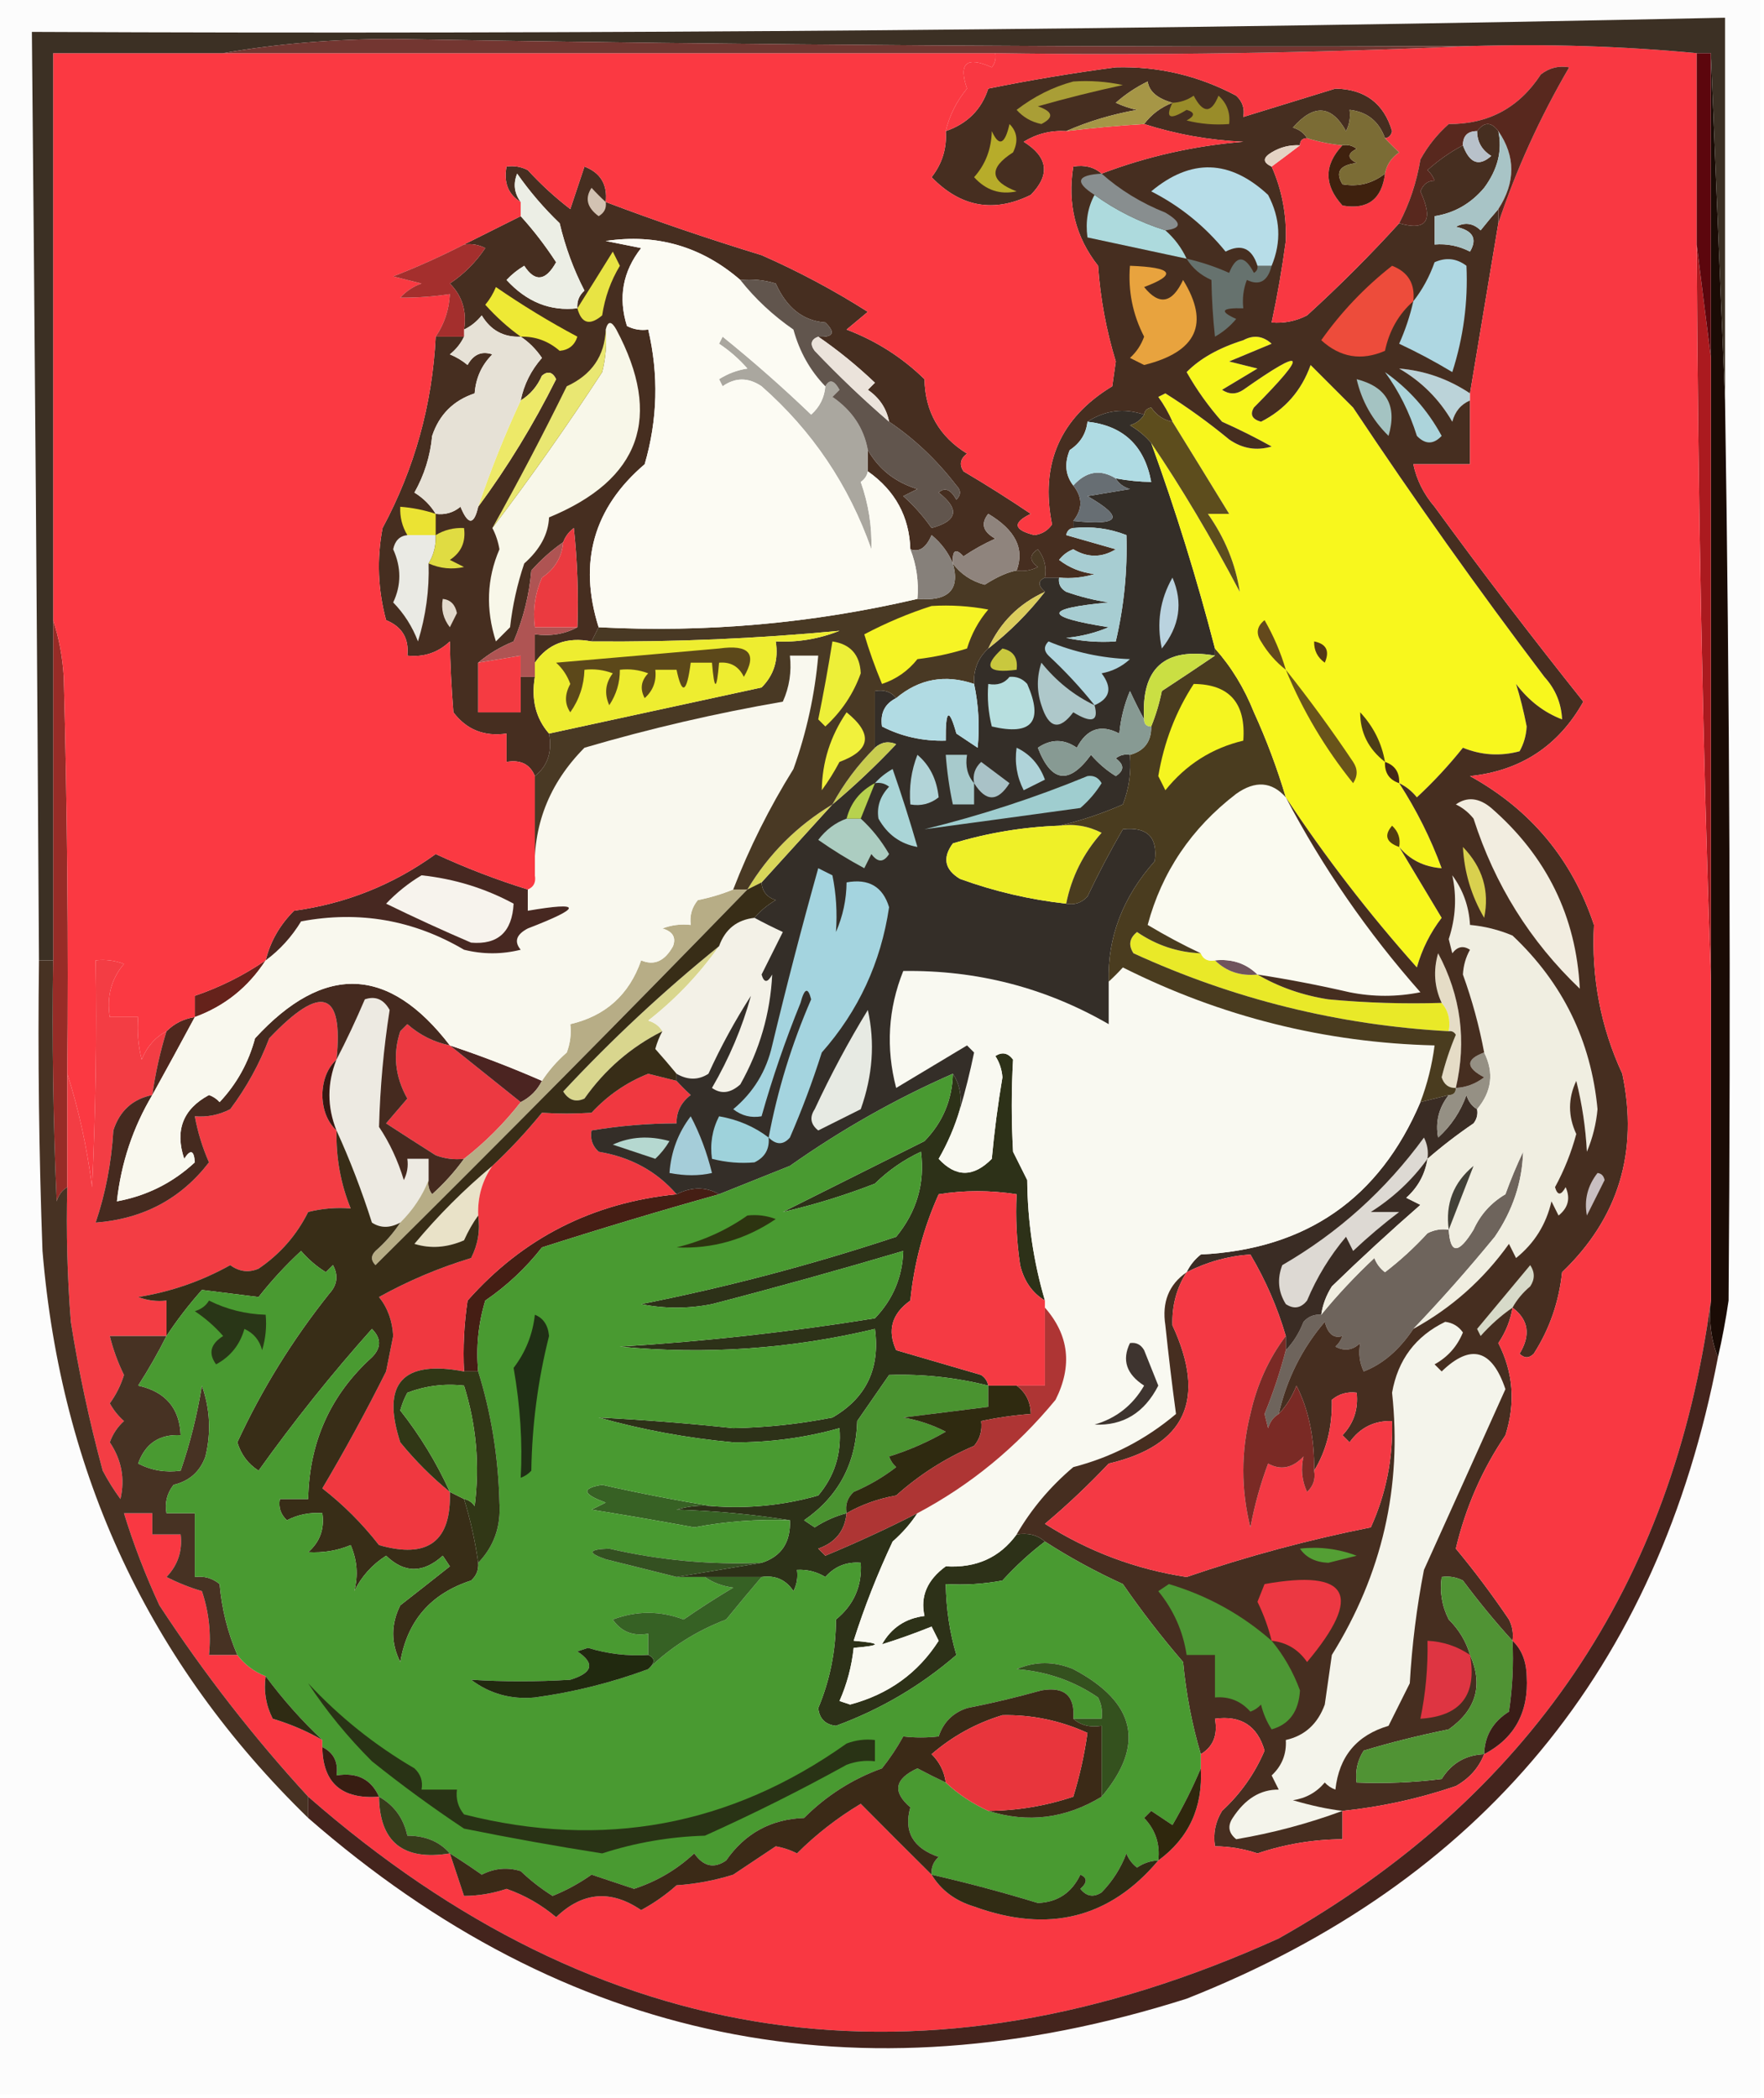 <?xml version="1.0" encoding="UTF-8"?>
<!DOCTYPE svg PUBLIC "-//W3C//DTD SVG 1.1//EN" "http://www.w3.org/Graphics/SVG/1.1/DTD/svg11.dtd">
<svg xmlns="http://www.w3.org/2000/svg" version="1.1" width="249px" height="296px" style="shape-rendering:geometricPrecision; text-rendering:geometricPrecision; image-rendering:optimizeQuality; fill-rule:evenodd; clip-rule:evenodd" xmlns:xlink="http://www.w3.org/1999/xlink">
<g><path style="opacity:1" fill="#fcfcfc" d="M -0.5,-0.5 C 82.5,-0.5 165.5,-0.5 248.5,-0.5C 248.5,98.167 248.5,196.833 248.5,295.5C 165.5,295.5 82.5,295.5 -0.5,295.5C -0.5,196.833 -0.5,98.167 -0.5,-0.5 Z"/></g>
<g><path style="opacity:1" fill="#2d3118" d="M 147.5,183.5 C 145.716,182.426 144.549,180.76 144,178.5C 143.502,175.183 143.335,171.85 143.5,168.5C 139.763,167.921 136.096,167.921 132.5,168.5C 130.36,173.258 129.027,178.258 128.5,183.5C 125.883,185.359 125.216,187.692 126.5,190.5C 130.494,191.665 134.494,192.832 138.5,194C 139.056,194.383 139.389,194.883 139.5,195.5C 134.881,194.342 130.215,193.842 125.5,194C 124,196.167 122.5,198.333 121,200.5C 120.835,206.502 118.335,211.168 113.5,214.5C 114,214.833 114.5,215.167 115,215.5C 116.406,214.586 117.906,213.92 119.5,213.5C 119.264,215.973 117.931,217.64 115.5,218.5C 115.833,218.833 116.167,219.167 116.5,219.5C 120.958,217.646 125.291,215.646 129.5,213.5C 128.542,214.962 127.376,216.295 126,217.5C 123.828,222.124 121.994,226.791 120.5,231.5C 124.5,231.833 124.5,232.167 120.5,232.5C 120.221,235.118 119.554,237.618 118.5,240C 119,240.167 119.5,240.333 120,240.5C 125.419,239.058 129.586,236.058 132.5,231.5C 132.167,230.833 131.833,230.167 131.5,229.5C 129.049,230.48 126.716,231.313 124.5,232C 125.813,229.674 127.813,228.341 130.5,228C 129.878,225.246 130.878,222.913 133.5,221C 137.786,221.263 141.12,219.763 143.5,216.5C 145.099,216.232 146.432,216.566 147.5,217.5C 145.416,219.077 143.416,220.91 141.5,223C 138.854,223.497 136.187,223.664 133.5,223.5C 133.558,227.007 134.058,230.341 135,233.5C 129.976,237.848 124.309,241.182 118,243.5C 116.5,243.333 115.667,242.5 115.5,241C 117.15,237.077 117.983,232.911 118,228.5C 120.534,226.431 121.701,223.765 121.5,220.5C 119.508,220.328 117.842,220.995 116.5,222.5C 115.264,221.754 113.93,221.421 112.5,221.5C 112.649,222.552 112.483,223.552 112,224.5C 110.951,222.893 109.451,222.227 107.5,222.5C 104.833,222.5 102.167,222.5 99.5,222.5C 98.167,222.5 96.833,222.5 95.5,222.5C 99.5,221.833 103.5,221.167 107.5,220.5C 110.292,219.608 111.625,217.608 111.5,214.5C 106.349,213.673 101.016,213.173 95.5,213C 97.134,212.506 98.801,212.34 100.5,212.5C 105.628,212.888 110.628,212.388 115.5,211C 117.794,208.282 118.794,205.115 118.5,201.5C 113.638,202.869 108.638,203.536 103.5,203.5C 97.011,202.907 90.677,201.74 84.5,200C 90.812,200.322 97.146,200.822 103.5,201.5C 108.212,201.414 112.879,200.914 117.5,200C 122.257,197.261 124.257,193.094 123.5,187.5C 111.667,190.327 99.667,191.16 87.5,190C 99.58,189.256 111.58,187.922 123.5,186C 126.05,183.343 127.383,180.176 127.5,176.5C 118.506,179.164 109.506,181.664 100.5,184C 97.167,184.667 93.833,184.667 90.5,184C 102.738,181.575 114.738,178.409 126.5,174.5C 129.406,170.955 130.573,166.955 130,162.5C 127.572,163.63 125.405,165.13 123.5,167C 119.169,168.684 114.836,170.017 110.5,171C 117.139,167.68 123.806,164.347 130.5,161C 133.076,158.349 134.409,155.182 134.5,151.5C 135.451,152.919 135.784,154.585 135.5,156.5C 134.788,158.928 133.788,161.261 132.5,163.5C 134.915,166.128 137.415,166.128 140,163.5C 140.354,159.646 140.854,155.812 141.5,152C 141.415,150.893 141.081,149.893 140.5,149C 141.449,148.383 142.282,148.549 143,149.5C 142.755,153.813 142.755,158.147 143,162.5C 143.667,163.833 144.333,165.167 145,166.5C 145.048,172.344 145.881,178.011 147.5,183.5 Z"/></g>
<g><path style="opacity:1" fill="#f53a43" d="M 147.5,183.5 C 147.5,183.833 147.5,184.167 147.5,184.5C 147.5,188.167 147.5,191.833 147.5,195.5C 146.167,195.5 144.833,195.5 143.5,195.5C 142.167,195.5 140.833,195.5 139.5,195.5C 139.389,194.883 139.056,194.383 138.5,194C 134.494,192.832 130.494,191.665 126.5,190.5C 125.216,187.692 125.883,185.359 128.5,183.5C 129.027,178.258 130.36,173.258 132.5,168.5C 136.096,167.921 139.763,167.921 143.5,168.5C 143.335,171.85 143.502,175.183 144,178.5C 144.549,180.76 145.716,182.426 147.5,183.5 Z"/></g>
<g><path style="opacity:1" fill="#6e645c" d="M 199.5,187.5 C 197.505,190.479 195.171,192.479 192.5,193.5C 191.904,192.284 191.737,190.951 192,189.5C 190.951,190.517 189.784,190.684 188.5,190C 188.957,189.586 189.291,189.086 189.5,188.5C 188.282,188.891 187.448,188.224 187,186.5C 183.784,190.265 181.617,194.598 180.5,199.5C 179.778,199.918 179.278,200.584 179,201.5C 178.833,200.833 178.667,200.167 178.5,199.5C 179.704,196.556 180.704,193.556 181.5,190.5C 182.558,189.4 183.392,188.066 184,186.5C 184.671,185.748 185.504,185.414 186.5,185.5C 188.767,182.729 191.267,180.062 194,177.5C 194.308,178.308 194.808,178.975 195.5,179.5C 197.65,177.851 199.65,176.018 201.5,174C 202.448,173.517 203.448,173.351 204.5,173.5C 204.71,176.97 205.877,176.97 208,173.5C 208.973,171.36 210.473,169.693 212.5,168.5C 213.236,166.459 214.069,164.459 215,162.5C 214.866,166.797 213.533,170.797 211,174.5C 207.25,179.072 203.417,183.406 199.5,187.5 Z"/></g>
<g><path style="opacity:1" fill="#451e14" d="M 101.5,168.5 C 93.139,170.841 84.806,173.341 76.5,176C 74.226,178.909 71.559,181.409 68.5,183.5C 67.513,186.768 67.18,190.102 67.5,193.5C 66.833,193.5 66.167,193.5 65.5,193.5C 65.335,190.15 65.502,186.817 66,183.5C 73.794,174.686 83.627,169.686 95.5,168.5C 97.653,167.427 99.653,167.427 101.5,168.5 Z"/></g>
<g><path style="opacity:1" fill="#3a2c24" d="M 204.5,154.5 C 203.091,156.305 202.591,158.305 203,160.5C 204.829,158.844 206.163,156.844 207,154.5C 207.278,155.416 207.778,156.082 208.5,156.5C 208.631,157.239 208.464,157.906 208,158.5C 205.713,160.054 203.546,161.721 201.5,163.5C 201.16,165.679 200.16,167.512 198.5,169C 199.167,169.333 199.833,169.667 200.5,170C 196.238,173.717 192.072,177.55 188,181.5C 187.209,182.745 186.709,184.078 186.5,185.5C 185.504,185.414 184.671,185.748 184,186.5C 183.392,188.066 182.558,189.4 181.5,190.5C 181.5,189.833 181.5,189.167 181.5,188.5C 180.324,184.48 178.658,180.646 176.5,177C 173.394,177.206 170.394,178.039 167.5,179.5C 167.953,178.542 168.619,177.708 169.5,177C 184.388,176.262 194.721,169.096 200.5,155.5C 201.833,155.167 203.167,154.833 204.5,154.5 Z"/></g>
<g><path style="opacity:1" fill="#ddd9d3" d="M 201.5,163.5 C 199.359,166.472 196.692,168.972 193.5,171C 194.833,171 196.167,171 197.5,171C 195.241,172.715 193.074,174.548 191,176.5C 190.667,175.833 190.333,175.167 190,174.5C 187.704,177.226 185.871,180.226 184.5,183.5C 183.635,184.583 182.635,184.749 181.5,184C 180.424,182.274 180.257,180.441 181,178.5C 188.912,173.924 195.578,167.924 201,160.5C 201.483,161.448 201.649,162.448 201.5,163.5 Z"/></g>
<g><path style="opacity:1" fill="#e9e2c8" d="M 69.5,164.5 C 68.067,166.558 67.4,168.892 67.5,171.5C 66.751,172.531 66.085,173.698 65.5,175C 63.099,176.039 60.766,176.206 58.5,175.5C 61.854,171.479 65.521,167.812 69.5,164.5 Z"/></g>
<g><path style="opacity:1" fill="#f03840" d="M 95.5,152.5 C 96.091,153.151 96.757,153.818 97.5,154.5C 96.147,155.524 95.48,156.857 95.5,158.5C 91.466,158.505 87.466,158.838 83.5,159.5C 83.281,160.675 83.614,161.675 84.5,162.5C 89.021,163.254 92.688,165.254 95.5,168.5C 83.627,169.686 73.794,174.686 66,183.5C 65.502,186.817 65.335,190.15 65.5,193.5C 56.806,191.857 53.806,195.191 56.5,203.5C 58.619,206.094 60.952,208.427 63.5,210.5C 63.727,217.477 60.393,219.977 53.5,218C 51.145,214.978 48.478,212.311 45.5,210C 48.679,204.64 51.679,199.14 54.5,193.5C 54.833,191.833 55.167,190.167 55.5,188.5C 55.387,186.359 54.72,184.525 53.5,183C 57.612,180.717 61.945,178.884 66.5,177.5C 67.466,175.604 67.799,173.604 67.5,171.5C 67.4,168.892 68.067,166.558 69.5,164.5C 71.967,162.197 74.3,159.697 76.5,157C 78.811,157.155 81.144,157.155 83.5,157C 85.779,154.546 88.446,152.713 91.5,151.5C 92.849,151.846 94.183,152.179 95.5,152.5 Z"/></g>
<g><path style="opacity:1" fill="#edeae2" d="M 60.5,166.5 C 59.623,168.728 58.29,170.728 56.5,172.5C 55.033,173.292 53.7,173.292 52.5,172.5C 51.056,167.967 49.389,163.634 47.5,159.5C 46.167,156.167 46.167,152.833 47.5,149.5C 48.902,146.791 50.236,143.958 51.5,141C 52.996,140.493 54.163,140.993 55,142.5C 54.158,147.829 53.658,153.329 53.5,159C 54.996,161.234 56.163,163.734 57,166.5C 57.483,165.552 57.65,164.552 57.5,163.5C 58.5,163.5 59.5,163.5 60.5,163.5C 60.5,164.5 60.5,165.5 60.5,166.5 Z"/></g>
<g><path style="opacity:1" fill="#972c27" d="M 7.5,87.5 C 8.317,89.969 8.817,92.635 9,95.5C 9.5,114.164 9.667,132.83 9.5,151.5C 9.5,156.833 9.5,162.167 9.5,167.5C 8.778,167.918 8.278,168.584 8,169.5C 7.5,158.172 7.333,146.838 7.5,135.5C 7.5,119.5 7.5,103.5 7.5,87.5 Z"/></g>
<g><path style="opacity:1" fill="#ec3941" d="M 63.5,147.5 C 66.833,150.167 70.167,152.833 73.5,155.5C 71.167,158.5 68.5,161.167 65.5,163.5C 64.127,163.657 62.793,163.49 61.5,163C 59.092,161.472 56.758,159.972 54.5,158.5C 55.491,157.335 56.491,156.168 57.5,155C 55.76,151.91 55.426,148.743 56.5,145.5C 56.833,145.167 57.167,144.833 57.5,144.5C 59.243,146.038 61.243,147.038 63.5,147.5 Z"/></g>
<g><path style="opacity:1" fill="#f33d44" d="M 23.5,145.5 C 22.594,148.436 21.927,151.436 21.5,154.5C 18.726,155.06 16.892,156.727 16,159.5C 15.731,164.034 14.898,168.367 13.5,172.5C 20.207,171.983 25.54,169.15 29.5,164C 28.582,161.914 27.915,159.747 27.5,157.5C 29.262,157.643 30.929,157.309 32.5,156.5C 34.803,153.425 36.636,150.092 38,146.5C 45.333,138.772 48.5,139.772 47.5,149.5C 46.223,150.694 45.556,152.36 45.5,154.5C 45.556,156.64 46.223,158.306 47.5,159.5C 47.424,163.384 48.09,167.05 49.5,170.5C 47.473,170.338 45.473,170.505 43.5,171C 41.876,174.265 39.543,176.932 36.5,179C 35.101,179.595 33.768,179.428 32.5,178.5C 28.441,180.766 24.108,182.266 19.5,183C 20.793,183.49 22.127,183.657 23.5,183.5C 23.5,185.167 23.5,186.833 23.5,188.5C 20.833,188.5 18.167,188.5 15.5,188.5C 15.955,190.367 16.622,192.2 17.5,194C 17.055,195.447 16.388,196.78 15.5,198C 16.022,198.95 16.689,199.784 17.5,200.5C 16.585,201.328 15.919,202.328 15.5,203.5C 17.164,205.981 17.664,208.647 17,211.5C 16.077,210.241 15.243,208.908 14.5,207.5C 12.609,200.518 11.109,193.518 10,186.5C 9.5,180.175 9.334,173.842 9.5,167.5C 9.5,162.167 9.5,156.833 9.5,151.5C 11.104,156.506 12.271,161.84 13,167.5C 13.5,156.839 13.666,146.172 13.5,135.5C 14.873,135.343 16.207,135.51 17.5,136C 15.709,138.106 15.042,140.606 15.5,143.5C 16.833,143.5 18.167,143.5 19.5,143.5C 19.338,145.527 19.505,147.527 20,149.5C 20.74,147.681 21.907,146.348 23.5,145.5 Z"/></g>
<g><path style="opacity:1" fill="#959084" d="M 209.5,148.5 C 210.917,151.34 210.584,154.007 208.5,156.5C 207.778,156.082 207.278,155.416 207,154.5C 206.163,156.844 204.829,158.844 203,160.5C 202.591,158.305 203.091,156.305 204.5,154.5C 205.167,154.5 205.5,154.167 205.5,153.5C 206.958,153.421 208.292,152.921 209.5,152C 206.875,150.624 206.875,149.458 209.5,148.5 Z"/></g>
<g><path style="opacity:1" fill="#50281e" d="M 27.5,143.5 C 25.488,147.242 23.488,150.909 21.5,154.5C 21.927,151.436 22.594,148.436 23.5,145.5C 24.605,144.4 25.938,143.733 27.5,143.5 Z"/></g>
<g><path style="opacity:1" fill="#f0eee1" d="M 199.5,187.5 C 203.417,183.406 207.25,179.072 211,174.5C 213.533,170.797 214.866,166.797 215,162.5C 214.069,164.459 213.236,166.459 212.5,168.5C 210.473,169.693 208.973,171.36 208,173.5C 205.877,176.97 204.71,176.97 204.5,173.5C 203.448,173.351 202.448,173.517 201.5,174C 199.65,176.018 197.65,177.851 195.5,179.5C 194.808,178.975 194.308,178.308 194,177.5C 191.267,180.062 188.767,182.729 186.5,185.5C 186.709,184.078 187.209,182.745 188,181.5C 192.072,177.55 196.238,173.717 200.5,170C 199.833,169.667 199.167,169.333 198.5,169C 200.16,167.512 201.16,165.679 201.5,163.5C 203.546,161.721 205.713,160.054 208,158.5C 208.464,157.906 208.631,157.239 208.5,156.5C 210.584,154.007 210.917,151.34 209.5,148.5C 208.801,144.764 207.801,141.097 206.5,137.5C 206.57,136.228 206.903,135.062 207.5,134C 206.551,133.383 205.718,133.549 205,134.5C 204.833,133.833 204.667,133.167 204.5,132.5C 205.486,129.499 205.653,126.499 205,123.5C 206.523,125.569 207.357,127.903 207.5,130.5C 209.564,130.687 211.564,131.187 213.5,132C 220.586,138.672 224.586,146.839 225.5,156.5C 225.308,158.577 224.808,160.577 224,162.5C 223.824,159.118 223.324,155.785 222.5,152.5C 221.327,154.979 221.327,157.479 222.5,160C 221.794,162.62 220.794,165.12 219.5,167.5C 219.846,168.696 220.346,168.696 221,167.5C 221.699,169.074 221.365,170.407 220,171.5C 219.667,170.833 219.333,170.167 219,169.5C 218.251,172.757 216.584,175.424 214,177.5C 213.667,176.833 213.333,176.167 213,175.5C 209.396,180.545 204.896,184.545 199.5,187.5 Z"/></g>
<g><path style="opacity:1" fill="#424037" d="M 204.5,173.5 C 204,169.836 205.167,166.836 208,164.5C 206.859,167.458 205.692,170.458 204.5,173.5 Z"/></g>
<g><path style="opacity:1" fill="#4b2421" d="M 63.5,147.5 C 67.912,148.97 72.245,150.637 76.5,152.5C 75.833,153.833 74.833,154.833 73.5,155.5C 70.167,152.833 66.833,150.167 63.5,147.5 Z"/></g>
<g><path style="opacity:1" fill="#e5dcc6" d="M 205.5,153.5 C 204.503,153.53 203.836,153.03 203.5,152C 204.017,149.923 204.684,147.923 205.5,146C 205.272,145.601 204.938,145.435 204.5,145.5C 204.768,143.901 204.434,142.568 203.5,141.5C 202.463,139.262 202.297,136.929 203,134.5C 206.21,140.51 207.043,146.844 205.5,153.5 Z"/></g>
<g><path style="opacity:1" fill="#d9d68e" d="M 101.5,133.5 C 98.708,137.46 95.375,140.96 91.5,144C 92.416,144.278 93.082,144.778 93.5,145.5C 89.069,147.725 85.403,150.892 82.5,155C 81.275,155.563 80.275,155.23 79.5,154C 86.37,146.629 93.703,139.795 101.5,133.5 Z"/></g>
<g><path style="opacity:1" fill="#f9f9f1" d="M 156.5,138.5 C 157.151,137.909 157.818,137.243 158.5,136.5C 172.352,143.451 187.019,147.118 202.5,147.5C 202.142,150.267 201.475,152.933 200.5,155.5C 194.721,169.096 184.388,176.262 169.5,177C 168.619,177.708 167.953,178.542 167.5,179.5C 164.988,181.237 163.988,183.737 164.5,187C 164.944,191.241 165.444,195.407 166,199.5C 161.728,203.107 156.895,205.607 151.5,207C 148.246,209.747 145.58,212.914 143.5,216.5C 141.12,219.763 137.786,221.263 133.5,221C 130.878,222.913 129.878,225.246 130.5,228C 127.813,228.341 125.813,229.674 124.5,232C 126.716,231.313 129.049,230.48 131.5,229.5C 131.833,230.167 132.167,230.833 132.5,231.5C 129.586,236.058 125.419,239.058 120,240.5C 119.5,240.333 119,240.167 118.5,240C 119.554,237.618 120.221,235.118 120.5,232.5C 124.5,232.167 124.5,231.833 120.5,231.5C 121.994,226.791 123.828,222.124 126,217.5C 127.376,216.295 128.542,214.962 129.5,213.5C 136.979,209.537 143.479,204.203 149,197.5C 151.401,192.71 150.901,188.377 147.5,184.5C 147.5,184.167 147.5,183.833 147.5,183.5C 145.881,178.011 145.048,172.344 145,166.5C 144.333,165.167 143.667,163.833 143,162.5C 142.755,158.147 142.755,153.813 143,149.5C 142.282,148.549 141.449,148.383 140.5,149C 141.081,149.893 141.415,150.893 141.5,152C 140.854,155.812 140.354,159.646 140,163.5C 137.415,166.128 134.915,166.128 132.5,163.5C 133.788,161.261 134.788,158.928 135.5,156.5C 136.254,153.977 136.92,151.311 137.5,148.5C 137.167,148.167 136.833,147.833 136.5,147.5C 133.167,149.5 129.833,151.5 126.5,153.5C 125.026,147.844 125.359,142.344 127.5,137C 137.923,136.855 147.589,139.355 156.5,144.5C 156.5,142.5 156.5,140.5 156.5,138.5 Z"/></g>
<g><path style="opacity:1" fill="#65221b" d="M 37.5,135.5 C 35.037,139.3 31.704,141.967 27.5,143.5C 27.5,142.5 27.5,141.5 27.5,140.5C 31.045,139.297 34.378,137.63 37.5,135.5 Z"/></g>
<g><path style="opacity:1" fill="#f3f1e7" d="M 106.5,129.5 C 107.718,130.161 109.051,130.828 110.5,131.5C 109.5,133.5 108.5,135.5 107.5,137.5C 107.846,138.696 108.346,138.696 109,137.5C 108.734,142.97 107.234,148.137 104.5,153C 103.123,154.241 101.79,154.408 100.5,153.5C 102.95,149.286 104.783,144.952 106,140.5C 103.746,144.007 101.746,147.673 100,151.5C 98.586,152.413 97.086,152.413 95.5,151.5C 94.544,150.341 93.544,149.174 92.5,148C 92.743,147.098 93.077,146.265 93.5,145.5C 93.082,144.778 92.416,144.278 91.5,144C 95.375,140.96 98.708,137.46 101.5,133.5C 102.353,131.107 104.019,129.774 106.5,129.5 Z"/></g>
<g><path style="opacity:1" fill="#452a1f" d="M 63.5,147.5 C 61.243,147.038 59.243,146.038 57.5,144.5C 57.167,144.833 56.833,145.167 56.5,145.5C 55.426,148.743 55.76,151.91 57.5,155C 56.491,156.168 55.491,157.335 54.5,158.5C 56.758,159.972 59.092,161.472 61.5,163C 62.793,163.49 64.127,163.657 65.5,163.5C 64.207,165.296 62.707,166.963 61,168.5C 60.536,167.906 60.369,167.239 60.5,166.5C 60.5,165.5 60.5,164.5 60.5,163.5C 59.5,163.5 58.5,163.5 57.5,163.5C 57.65,164.552 57.483,165.552 57,166.5C 56.163,163.734 54.996,161.234 53.5,159C 53.658,153.329 54.158,147.829 55,142.5C 54.163,140.993 52.996,140.493 51.5,141C 50.236,143.958 48.902,146.791 47.5,149.5C 48.5,139.772 45.333,138.772 38,146.5C 36.636,150.092 34.803,153.425 32.5,156.5C 30.929,157.309 29.262,157.643 27.5,157.5C 27.915,159.747 28.582,161.914 29.5,164C 25.54,169.15 20.207,171.983 13.5,172.5C 14.898,168.367 15.731,164.034 16,159.5C 16.892,156.727 18.726,155.06 21.5,154.5C 18.766,159.084 17.1,164.084 16.5,169.5C 20.719,168.724 24.386,166.89 27.5,164C 27.389,162.278 26.889,162.112 26,163.5C 24.663,159.474 25.83,156.474 29.5,154.5C 30.086,154.709 30.586,155.043 31,155.5C 33.413,152.938 35.08,149.938 36,146.5C 45.708,135.923 54.875,136.257 63.5,147.5 Z"/></g>
<g><path style="opacity:1" fill="#371812" d="M 47.5,149.5 C 46.167,152.833 46.167,156.167 47.5,159.5C 46.223,158.306 45.556,156.64 45.5,154.5C 45.556,152.36 46.223,150.694 47.5,149.5 Z"/></g>
<g><path style="opacity:1" fill="#e9e928" d="M 169.5,134.5 C 169.842,135.338 170.508,135.672 171.5,135.5C 173.102,137.074 175.102,137.741 177.5,137.5C 180.503,139.262 183.837,140.428 187.5,141C 192.823,141.499 198.156,141.666 203.5,141.5C 204.434,142.568 204.768,143.901 204.5,145.5C 188.963,144.646 174.129,140.979 160,134.5C 159.251,133.365 159.417,132.365 160.5,131.5C 163.234,133.371 166.234,134.371 169.5,134.5 Z"/></g>
<g><path style="opacity:1" fill="#70545d" d="M 171.5,135.5 C 173.898,135.259 175.898,135.926 177.5,137.5C 175.102,137.741 173.102,137.074 171.5,135.5 Z"/></g>
<g><path style="opacity:1" fill="#b7ad86" d="M 103.5,125.5 C 104.167,125.5 104.833,125.5 105.5,125.5C 88.202,143.299 70.702,160.965 53,178.5C 52.333,177.833 52.333,177.167 53,176.5C 54.376,175.295 55.542,173.962 56.5,172.5C 58.29,170.728 59.623,168.728 60.5,166.5C 60.369,167.239 60.536,167.906 61,168.5C 62.707,166.963 64.207,165.296 65.5,163.5C 68.5,161.167 71.167,158.5 73.5,155.5C 74.833,154.833 75.833,153.833 76.5,152.5C 77.458,151.038 78.624,149.705 80,148.5C 80.49,147.207 80.657,145.873 80.5,144.5C 85.477,143.342 88.811,140.342 90.5,135.5C 92.329,136.282 93.829,135.616 95,133.5C 95.456,132.256 94.956,131.423 93.5,131C 94.793,130.51 96.127,130.343 97.5,130.5C 97.33,129.178 97.663,128.011 98.5,127C 100.247,126.648 101.914,126.148 103.5,125.5 Z"/></g>
<g><path style="opacity:1" fill="#f9f8ee" d="M 103.5,125.5 C 101.914,126.148 100.247,126.648 98.5,127C 97.663,128.011 97.33,129.178 97.5,130.5C 96.127,130.343 94.793,130.51 93.5,131C 94.956,131.423 95.456,132.256 95,133.5C 93.829,135.616 92.329,136.282 90.5,135.5C 88.811,140.342 85.477,143.342 80.5,144.5C 80.657,145.873 80.49,147.207 80,148.5C 78.624,149.705 77.458,151.038 76.5,152.5C 72.245,150.637 67.912,148.97 63.5,147.5C 54.875,136.257 45.708,135.923 36,146.5C 35.08,149.938 33.413,152.938 31,155.5C 30.586,155.043 30.086,154.709 29.5,154.5C 25.83,156.474 24.663,159.474 26,163.5C 26.889,162.112 27.389,162.278 27.5,164C 24.386,166.89 20.719,168.724 16.5,169.5C 17.1,164.084 18.766,159.084 21.5,154.5C 23.488,150.909 25.488,147.242 27.5,143.5C 31.704,141.967 35.037,139.3 37.5,135.5C 39.5,134.024 41.167,132.191 42.5,130C 50.7,128.463 58.366,129.797 65.5,134C 68.167,134.667 70.833,134.667 73.5,134C 72.542,132.853 72.875,131.853 74.5,131C 82.229,128.016 82.229,127.182 74.5,128.5C 74.5,127.5 74.5,126.5 74.5,125.5C 75.338,125.158 75.672,124.492 75.5,123.5C 75.151,116.56 77.484,110.56 82.5,105.5C 91.697,102.8 101.03,100.633 110.5,99C 111.423,96.959 111.756,94.793 111.5,92.5C 112.833,92.5 114.167,92.5 115.5,92.5C 115.026,97.979 113.86,103.313 112,108.5C 108.611,113.946 105.777,119.612 103.5,125.5 Z"/></g>
<g><path style="opacity:1" fill="#fafaf0" d="M 181.5,112.5 C 186.703,122.392 193.037,131.559 200.5,140C 197.167,140.667 193.833,140.667 190.5,140C 186.184,139.004 181.851,138.17 177.5,137.5C 175.898,135.926 173.898,135.259 171.5,135.5C 170.508,135.672 169.842,135.338 169.5,134.5C 167.014,133.338 164.514,132.004 162,130.5C 164.007,123.018 168.174,116.851 174.5,112C 177.185,110.1 179.519,110.266 181.5,112.5 Z"/></g>
<g><path style="opacity:1" fill="#472821" d="M 74.5,125.5 C 74.5,126.5 74.5,127.5 74.5,128.5C 82.229,127.182 82.229,128.016 74.5,131C 72.875,131.853 72.542,132.853 73.5,134C 70.833,134.667 68.167,134.667 65.5,134C 58.366,129.797 50.7,128.463 42.5,130C 41.167,132.191 39.5,134.024 37.5,135.5C 38.159,132.839 39.492,130.506 41.5,128.5C 48.843,127.494 55.509,124.828 61.5,120.5C 65.749,122.461 70.083,124.128 74.5,125.5 Z"/></g>
<g><path style="opacity:1" fill="#f7f3ed" d="M 59.5,123.5 C 64.133,123.99 68.467,125.324 72.5,127.5C 72.292,131.489 70.292,133.323 66.5,133C 62.448,131.261 58.448,129.428 54.5,127.5C 56.015,125.918 57.681,124.584 59.5,123.5 Z"/></g>
<g><path style="opacity:1" fill="#342e28" d="M 161.5,58.5 C 161.082,59.222 160.416,59.722 159.5,60C 160.691,60.698 161.691,61.531 162.5,62.5C 165.969,72.05 168.969,81.717 171.5,91.5C 171.5,91.833 171.5,92.167 171.5,92.5C 164.38,91.286 161.047,94.286 161.5,101.5C 160.839,100.282 160.172,98.949 159.5,97.5C 158.692,99.423 158.192,101.423 158,103.5C 155.416,102.139 153.416,102.805 152,105.5C 150.186,104.24 148.353,104.24 146.5,105.5C 148.402,110.413 150.902,110.746 154,106.5C 155.019,107.687 156.186,108.687 157.5,109.5C 158.711,108.726 158.711,107.893 157.5,107C 158.094,106.536 158.761,106.369 159.5,106.5C 159.708,108.92 159.374,111.253 158.5,113.5C 155.495,114.818 152.495,115.818 149.5,116.5C 144.393,116.685 139.393,117.518 134.5,119C 133.009,121.022 133.342,122.688 135.5,124C 140.364,125.766 145.364,126.933 150.5,127.5C 151.675,127.719 152.675,127.386 153.5,126.5C 155.039,123.254 156.706,120.088 158.5,117C 161.951,116.631 163.451,118.131 163,121.5C 158.488,126.567 156.322,132.233 156.5,138.5C 156.5,140.5 156.5,142.5 156.5,144.5C 147.589,139.355 137.923,136.855 127.5,137C 125.359,142.344 125.026,147.844 126.5,153.5C 129.833,151.5 133.167,149.5 136.5,147.5C 136.833,147.833 137.167,148.167 137.5,148.5C 136.92,151.311 136.254,153.977 135.5,156.5C 135.784,154.585 135.451,152.919 134.5,151.5C 126.454,155.027 118.787,159.36 111.5,164.5C 108.15,165.843 104.817,167.177 101.5,168.5C 99.653,167.427 97.653,167.427 95.5,168.5C 92.688,165.254 89.021,163.254 84.5,162.5C 83.614,161.675 83.281,160.675 83.5,159.5C 87.466,158.838 91.466,158.505 95.5,158.5C 95.48,156.857 96.147,155.524 97.5,154.5C 96.757,153.818 96.091,153.151 95.5,152.5C 95.5,152.167 95.5,151.833 95.5,151.5C 97.086,152.413 98.586,152.413 100,151.5C 101.746,147.673 103.746,144.007 106,140.5C 104.783,144.952 102.95,149.286 100.5,153.5C 101.79,154.408 103.123,154.241 104.5,153C 107.234,148.137 108.734,142.97 109,137.5C 108.346,138.696 107.846,138.696 107.5,137.5C 108.5,135.5 109.5,133.5 110.5,131.5C 109.051,130.828 107.718,130.161 106.5,129.5C 107.309,128.531 108.309,127.698 109.5,127C 108.244,126.583 107.577,125.75 107.5,124.5C 110.833,120.833 114.167,117.167 117.5,113.5C 120.631,110.871 123.631,108.038 126.5,105C 125.423,104.53 124.423,104.697 123.5,105.5C 123.5,102.833 123.5,100.167 123.5,97.5C 124.791,97.263 125.791,97.596 126.5,98.5C 124.896,99.287 124.229,100.62 124.5,102.5C 127.261,103.92 130.261,104.587 133.5,104.5C 133.457,100.107 133.957,99.774 135,103.5C 136,104.167 137,104.833 138,105.5C 138.301,102.493 138.135,99.493 137.5,96.5C 137.392,94.486 138.058,92.82 139.5,91.5C 142.5,89.167 145.167,86.5 147.5,83.5C 146.494,82.604 146.494,81.938 147.5,81.5C 148.167,81.5 148.833,81.5 149.5,81.5C 149.369,82.376 149.702,83.043 150.5,83.5C 152.444,84.189 154.444,84.689 156.5,85C 147.234,85.862 147.234,87.028 156.5,88.5C 154.577,89.308 152.577,89.808 150.5,90C 152.81,90.497 155.143,90.663 157.5,90.5C 158.66,85.546 159.16,80.546 159,75.5C 156.619,74.565 154.119,74.232 151.5,74.5C 151.5,74.167 151.5,73.833 151.5,73.5C 158.145,74.209 158.812,73.042 153.5,70C 155.5,69.667 157.5,69.333 159.5,69C 158.584,68.722 157.918,68.222 157.5,67.5C 159.226,67.815 160.893,67.981 162.5,68C 161.563,62.895 158.563,60.061 153.5,59.5C 155.999,57.876 158.665,57.543 161.5,58.5 Z"/></g>
<g><path style="opacity:1" fill="#a5cdd9" d="M 97.5,157.5 C 98.791,159.949 99.791,162.616 100.5,165.5C 98.674,165.92 96.674,165.92 94.5,165.5C 94.722,162.496 95.722,159.829 97.5,157.5 Z"/></g>
<g><path style="opacity:1" fill="#b5d8d0" d="M 86.5,161.5 C 88.966,160.366 91.633,160.199 94.5,161C 93.954,161.925 93.287,162.758 92.5,163.5C 90.471,162.828 88.471,162.162 86.5,161.5 Z"/></g>
<g><path style="opacity:1" fill="#9ed2db" d="M 108.5,160.5 C 108.64,162.124 107.973,163.29 106.5,164C 104.512,164.18 102.512,164.014 100.5,163.5C 100.201,161.396 100.534,159.396 101.5,157.5C 104.156,157.96 106.49,158.96 108.5,160.5 Z"/></g>
<g><path style="opacity:1" fill="#e7eae3" d="M 122.5,142.5 C 123.525,147.081 123.192,151.747 121.5,156.5C 119.5,157.5 117.5,158.5 115.5,159.5C 114.417,158.635 114.251,157.635 115,156.5C 117.273,151.616 119.773,146.949 122.5,142.5 Z"/></g>
<g><path style="opacity:1" fill="#a4d4df" d="M 108.5,160.5 C 109.754,153.812 111.754,147.312 114.5,141C 114.056,139.238 113.556,139.405 113,141.5C 110.854,146.774 109.02,152.107 107.5,157.5C 106.022,157.762 104.689,157.429 103.5,156.5C 106.347,154.133 108.18,151.133 109,147.5C 111.011,139.123 113.178,130.789 115.5,122.5C 116.167,122.833 116.833,123.167 117.5,123.5C 118.031,126.099 118.198,128.765 118,131.5C 118.977,129.26 119.477,126.927 119.5,124.5C 122.617,123.927 124.617,125.094 125.5,128C 124.347,135.803 121.181,142.637 116,148.5C 114.692,152.617 113.192,156.617 111.5,160.5C 110.575,161.562 109.575,161.562 108.5,160.5 Z"/></g>
<g><path style="opacity:1" fill="#eff028" d="M 149.5,116.5 C 151.604,116.201 153.604,116.534 155.5,117.5C 152.914,120.406 151.248,123.74 150.5,127.5C 145.364,126.933 140.364,125.766 135.5,124C 133.342,122.688 133.009,121.022 134.5,119C 139.393,117.518 144.393,116.685 149.5,116.5 Z"/></g>
<g><path style="opacity:1" fill="#1a0b05" d="M 241.5,7.5 C 242.167,23.833 242.833,40.167 243.5,56.5C 244.157,98.833 244.324,141.166 244,183.5C 243.605,186.207 243.105,188.873 242.5,191.5C 241.527,189.052 241.194,186.385 241.5,183.5C 241.5,168.5 241.5,153.5 241.5,138.5C 241.5,109.167 241.5,79.833 241.5,50.5C 241.5,36.167 241.5,21.833 241.5,7.5 Z"/></g>
<g><path style="opacity:1" fill="#accdc1" d="M 119.5,115.5 C 120.167,115.5 120.833,115.5 121.5,115.5C 123.054,116.914 124.388,118.581 125.5,120.5C 124.726,121.711 123.893,121.711 123,120.5C 122.667,121.167 122.333,121.833 122,122.5C 119.75,121.292 117.583,119.959 115.5,118.5C 116.588,117.066 117.922,116.066 119.5,115.5 Z"/></g>
<g><path style="opacity:1" fill="#aad5d7" d="M 123.5,110.5 C 124.172,109.733 125.005,109.066 126,108.5C 127.278,112.165 128.444,115.832 129.5,119.5C 127.09,119.079 125.257,117.746 124,115.5C 123.735,113.837 124.235,112.337 125.5,111C 124.906,110.536 124.239,110.369 123.5,110.5 Z"/></g>
<g><path style="opacity:1" fill="#9fcdcf" d="M 153.5,109.5 C 154.376,109.369 155.043,109.702 155.5,110.5C 154.687,111.814 153.687,112.981 152.5,114C 145.106,115.022 137.773,116.022 130.5,117C 138.412,115.058 146.079,112.558 153.5,109.5 Z"/></g>
<g><path style="opacity:1" fill="#b7d24e" d="M 123.5,110.5 C 122.833,112.167 122.167,113.833 121.5,115.5C 120.833,115.5 120.167,115.5 119.5,115.5C 120.08,113.251 121.413,111.585 123.5,110.5 Z"/></g>
<g><path style="opacity:1" fill="#d8d65a" d="M 117.5,113.5 C 114.167,117.167 110.833,120.833 107.5,124.5C 106.833,124.833 106.167,125.167 105.5,125.5C 108.5,120.5 112.5,116.5 117.5,113.5 Z"/></g>
<g><path style="opacity:1" fill="#a7cacc" d="M 137.5,110.5 C 137.5,111.5 137.5,112.5 137.5,113.5C 136.5,113.5 135.5,113.5 134.5,113.5C 134.007,111.194 133.674,108.861 133.5,106.5C 134.5,106.5 135.5,106.5 136.5,106.5C 136.232,108.099 136.566,109.432 137.5,110.5 Z"/></g>
<g><path style="opacity:1" fill="#b2d4d8" d="M 129.5,106.5 C 131.229,107.953 132.229,109.953 132.5,112.5C 131.311,113.429 129.978,113.762 128.5,113.5C 128.298,111.05 128.631,108.717 129.5,106.5 Z"/></g>
<g><path style="opacity:1" fill="#4a3c1f" d="M 171.5,91.5 C 173.799,94.076 175.633,97.076 177,100.5C 178.773,104.382 180.273,108.382 181.5,112.5C 179.519,110.266 177.185,110.1 174.5,112C 168.174,116.851 164.007,123.018 162,130.5C 164.514,132.004 167.014,133.338 169.5,134.5C 166.234,134.371 163.234,133.371 160.5,131.5C 159.417,132.365 159.251,133.365 160,134.5C 174.129,140.979 188.963,144.646 204.5,145.5C 204.938,145.435 205.272,145.601 205.5,146C 204.684,147.923 204.017,149.923 203.5,152C 203.836,153.03 204.503,153.53 205.5,153.5C 205.5,154.167 205.167,154.5 204.5,154.5C 203.167,154.833 201.833,155.167 200.5,155.5C 201.475,152.933 202.142,150.267 202.5,147.5C 187.019,147.118 172.352,143.451 158.5,136.5C 157.818,137.243 157.151,137.909 156.5,138.5C 156.322,132.233 158.488,126.567 163,121.5C 163.451,118.131 161.951,116.631 158.5,117C 156.706,120.088 155.039,123.254 153.5,126.5C 152.675,127.386 151.675,127.719 150.5,127.5C 151.248,123.74 152.914,120.406 155.5,117.5C 153.604,116.534 151.604,116.201 149.5,116.5C 152.495,115.818 155.495,114.818 158.5,113.5C 159.374,111.253 159.708,108.92 159.5,106.5C 161.532,105.952 162.532,104.619 162.5,102.5C 163.148,100.914 163.648,99.248 164,97.5C 166.645,95.768 169.145,94.102 171.5,92.5C 171.5,92.167 171.5,91.833 171.5,91.5 Z"/></g>
<g><path style="opacity:1" fill="#afd3d9" d="M 143.5,105.5 C 145.384,106.382 146.717,107.882 147.5,110C 146.5,110.5 145.5,111 144.5,111.5C 143.534,109.604 143.201,107.604 143.5,105.5 Z"/></g>
<g><path style="opacity:1" fill="#a9c2c7" d="M 137.5,110.5 C 137.281,109.325 137.614,108.325 138.5,107.5C 139.833,108.5 141.167,109.5 142.5,110.5C 140.828,113.161 139.161,113.161 137.5,110.5 Z"/></g>
<g><path style="opacity:1" fill="#c9cd4f" d="M 117.5,113.5 C 119.091,110.569 121.091,107.902 123.5,105.5C 124.423,104.697 125.423,104.53 126.5,105C 123.631,108.038 120.631,110.871 117.5,113.5 Z"/></g>
<g><path style="opacity:1" fill="#f5f520" d="M 168.5,96.5 C 173.556,96.546 175.889,99.212 175.5,104.5C 171.064,105.555 167.398,107.889 164.5,111.5C 164.167,110.833 163.833,110.167 163.5,109.5C 164.305,104.714 165.971,100.38 168.5,96.5 Z"/></g>
<g><path style="opacity:1" fill="#f8f71d" d="M 197.5,110.5 C 199.951,114.282 201.951,118.282 203.5,122.5C 201.012,122.317 199.012,121.317 197.5,119.5C 199.477,122.778 201.477,126.111 203.5,129.5C 201.89,131.597 200.723,133.93 200,136.5C 193.204,128.885 187.038,120.885 181.5,112.5C 180.273,108.382 178.773,104.382 177,100.5C 175.633,97.076 173.799,94.076 171.5,91.5C 168.969,81.717 165.969,72.05 162.5,62.5C 166.766,68.792 170.932,75.792 175,83.5C 174.413,79.597 172.913,75.931 170.5,72.5C 171.5,72.5 172.5,72.5 173.5,72.5C 170.83,68.135 168.163,63.802 165.5,59.5C 164.972,58.279 164.305,57.113 163.5,56C 163.833,55.833 164.167,55.667 164.5,55.5C 167.64,57.473 170.64,59.64 173.5,62C 175.365,63.301 177.365,63.635 179.5,63C 177.246,61.744 174.912,60.577 172.5,59.5C 170.588,57.343 168.921,55.009 167.5,52.5C 169.383,50.583 172.05,49.083 175.5,48C 176.944,47.219 178.277,47.386 179.5,48.5C 177.5,49.333 175.5,50.167 173.5,51C 174.833,51.333 176.167,51.667 177.5,52C 175.833,53 174.167,54 172.5,55C 173.5,55.667 174.5,55.667 175.5,55C 184.281,48.821 184.781,49.655 177,57.5C 176.409,58.483 176.743,59.15 178,59.5C 181.377,57.787 183.71,55.121 185,51.5C 187,53.5 189,55.5 191,57.5C 199.612,70.445 208.612,83.111 218,95.5C 219.559,97.217 220.392,99.217 220.5,101.5C 217.956,100.532 215.789,98.865 214,96.5C 214.579,98.343 215.079,100.342 215.5,102.5C 215.43,103.772 215.097,104.938 214.5,106C 211.77,106.728 209.103,106.562 206.5,105.5C 204.517,107.984 202.35,110.317 200,112.5C 199.292,111.619 198.458,110.953 197.5,110.5 Z"/></g>
<g><path style="opacity:1" fill="#452716" d="M 195.5,107.5 C 196.906,107.973 197.573,108.973 197.5,110.5C 196.094,110.027 195.427,109.027 195.5,107.5 Z"/></g>
<g><path style="opacity:1" fill="#69541a" d="M 181.5,94.5 C 184.812,98.657 187.978,102.991 191,107.5C 191.667,108.5 191.667,109.5 191,110.5C 187.055,105.607 183.888,100.273 181.5,94.5 Z"/></g>
<g><path style="opacity:1" fill="#493924" d="M 147.5,81.5 C 146.494,81.938 146.494,82.604 147.5,83.5C 143.833,85.167 141.167,87.833 139.5,91.5C 138.058,92.82 137.392,94.486 137.5,96.5C 133.414,95.107 129.748,95.774 126.5,98.5C 125.791,97.596 124.791,97.263 123.5,97.5C 123.5,100.167 123.5,102.833 123.5,105.5C 121.091,107.902 119.091,110.569 117.5,113.5C 112.5,116.5 108.5,120.5 105.5,125.5C 104.833,125.5 104.167,125.5 103.5,125.5C 105.777,119.612 108.611,113.946 112,108.5C 113.86,103.313 115.026,97.979 115.5,92.5C 114.167,92.5 112.833,92.5 111.5,92.5C 111.756,94.793 111.423,96.959 110.5,99C 101.03,100.633 91.697,102.8 82.5,105.5C 77.484,110.56 75.151,116.56 75.5,123.5C 75.5,118.833 75.5,114.167 75.5,109.5C 77.308,108.082 77.975,106.082 77.5,103.5C 87.482,101.338 97.482,99.172 107.5,97C 109.25,95.246 109.917,93.079 109.5,90.5C 112.607,90.649 115.607,90.149 118.5,89C 106.899,90.103 95.233,90.603 83.5,90.5C 83.833,89.833 84.167,89.167 84.5,88.5C 99.709,89.293 114.709,87.959 129.5,84.5C 133.881,84.867 135.548,83.201 134.5,79.5C 135.607,80.992 137.107,81.992 139,82.5C 140.762,81.374 142.262,80.707 143.5,80.5C 144.552,80.65 145.552,80.483 146.5,80C 145.289,79.107 145.289,78.274 146.5,77.5C 147.429,78.689 147.762,80.022 147.5,81.5 Z"/></g>
<g><path style="opacity:1" fill="#f1f13c" d="M 119.5,100.5 C 123.257,103.538 122.924,105.871 118.5,107.5C 117.757,108.908 116.923,110.241 116,111.5C 116.055,107.5 117.222,103.834 119.5,100.5 Z"/></g>
<g><path style="opacity:1" fill="#ab1a1f" d="M 239.5,34.5 C 240.167,39.833 240.833,45.167 241.5,50.5C 241.5,79.833 241.5,109.167 241.5,138.5C 240.327,104.005 239.661,69.338 239.5,34.5 Z"/></g>
<g><path style="opacity:1" fill="#bbd3d9" d="M 207.5,55.5 C 207.5,55.833 207.5,56.167 207.5,56.5C 206.21,57.058 205.377,58.058 205,59.5C 203.167,56.333 200.667,53.833 197.5,52C 201.094,52.291 204.427,53.458 207.5,55.5 Z"/></g>
<g><path style="opacity:1" fill="#462e20" d="M 195.5,19.5 C 194.647,17.107 192.981,15.774 190.5,15.5C 190.649,16.552 190.483,17.552 190,18.5C 187.947,14.807 185.447,14.64 182.5,18C 183.416,18.278 184.082,18.778 184.5,19.5C 183.833,19.5 183.5,19.833 183.5,20.5C 182.07,20.421 180.736,20.754 179.5,21.5C 178.227,22.256 178.227,22.923 179.5,23.5C 180.953,26.762 181.619,30.262 181.5,34C 180.979,37.891 180.312,41.724 179.5,45.5C 181.262,45.643 182.929,45.309 184.5,44.5C 189.064,40.348 193.397,36.014 197.5,31.5C 201.391,32.619 202.391,31.119 200.5,27C 200.892,25.989 201.559,25.489 202.5,25.5C 202.291,24.914 201.957,24.414 201.5,24C 203.047,22.613 204.713,21.447 206.5,20.5C 207.438,23.045 208.771,23.545 210.5,22C 209.177,21.184 208.511,20.017 208.5,18.5C 209.5,17.167 210.5,17.167 211.5,18.5C 212.084,21.24 211.418,23.907 209.5,26.5C 207.619,28.734 205.285,30.067 202.5,30.5C 202.5,31.833 202.5,33.167 202.5,34.5C 204.262,34.357 205.929,34.691 207.5,35.5C 208.571,33.675 207.904,32.508 205.5,32C 206.784,31.316 207.951,31.483 209,32.5C 209.852,31.429 210.685,30.429 211.5,29.5C 211.5,30.167 211.5,30.833 211.5,31.5C 210.167,39.5 208.833,47.5 207.5,55.5C 204.427,53.458 201.094,52.291 197.5,52C 200.667,53.833 203.167,56.333 205,59.5C 205.377,58.058 206.21,57.058 207.5,56.5C 207.5,59.5 207.5,62.5 207.5,65.5C 204.833,65.5 202.167,65.5 199.5,65.5C 199.967,67.711 200.967,69.711 202.5,71.5C 209.262,80.773 216.262,89.94 223.5,99C 219.982,105.259 214.648,108.759 207.5,109.5C 216.075,114.239 221.908,121.239 225,130.5C 224.617,137.933 225.95,144.933 229,151.5C 231.307,162.522 228.474,171.855 220.5,179.5C 220.053,183.713 218.72,187.546 216.5,191C 215.833,191.667 215.167,191.667 214.5,191C 216.1,188.36 215.766,186.193 213.5,184.5C 213.214,186.277 212.547,187.944 211.5,189.5C 213.612,193.634 213.945,197.967 212.5,202.5C 209.21,207.355 206.877,212.688 205.5,218.5C 208.101,221.623 210.601,224.956 213,228.5C 213.483,229.448 213.649,230.448 213.5,231.5C 211.066,228.829 208.733,225.996 206.5,223C 205.552,222.517 204.552,222.351 203.5,222.5C 203.201,224.604 203.534,226.604 204.5,228.5C 205.952,229.94 206.952,231.606 207.5,233.5C 209.386,237.739 208.386,241.239 204.5,244C 200.165,244.884 196.165,245.884 192.5,247C 191.62,248.356 191.286,249.856 191.5,251.5C 195.514,251.666 199.514,251.499 203.5,251C 204.892,248.772 206.892,247.606 209.5,247.5C 208.741,249.431 207.407,250.931 205.5,252C 200.273,253.782 194.94,254.948 189.5,255.5C 189.5,256.833 189.5,258.167 189.5,259.5C 185.4,259.524 181.4,260.191 177.5,261.5C 175.547,260.844 173.547,260.511 171.5,260.5C 171.215,258.712 171.548,257.045 172.5,255.5C 175.126,253.071 177.126,250.237 178.5,247C 177.497,243.495 175.163,241.995 171.5,242.5C 171.923,244.781 171.256,246.448 169.5,247.5C 168.258,243.341 167.425,239.007 167,234.5C 163.944,230.952 161.111,227.285 158.5,223.5C 154.619,221.729 150.952,219.729 147.5,217.5C 146.432,216.566 145.099,216.232 143.5,216.5C 145.58,212.914 148.246,209.747 151.5,207C 156.895,205.607 161.728,203.107 166,199.5C 165.444,195.407 164.944,191.241 164.5,187C 163.988,183.737 164.988,181.237 167.5,179.5C 166.076,181.725 165.409,184.225 165.5,187C 170.351,197.462 167.351,203.962 156.5,206.5C 153.651,209.516 150.651,212.35 147.5,215C 153.664,218.919 160.331,221.419 167.5,222.5C 175.996,219.588 184.663,217.255 193.5,215.5C 195.645,210.776 196.645,205.776 196.5,200.5C 193.976,200.429 191.976,201.429 190.5,203.5C 190.167,203.167 189.833,202.833 189.5,202.5C 191.086,200.827 191.753,198.827 191.5,196.5C 190.178,196.33 189.011,196.663 188,197.5C 188.083,201.311 187.25,204.645 185.5,207.5C 185.546,202.833 184.713,198.833 183,195.5C 182.392,197.066 181.558,198.4 180.5,199.5C 181.617,194.598 183.784,190.265 187,186.5C 187.448,188.224 188.282,188.891 189.5,188.5C 189.291,189.086 188.957,189.586 188.5,190C 189.784,190.684 190.951,190.517 192,189.5C 191.737,190.951 191.904,192.284 192.5,193.5C 195.171,192.479 197.505,190.479 199.5,187.5C 204.896,184.545 209.396,180.545 213,175.5C 213.333,176.167 213.667,176.833 214,177.5C 216.584,175.424 218.251,172.757 219,169.5C 219.333,170.167 219.667,170.833 220,171.5C 221.365,170.407 221.699,169.074 221,167.5C 220.346,168.696 219.846,168.696 219.5,167.5C 220.794,165.12 221.794,162.62 222.5,160C 221.327,157.479 221.327,154.979 222.5,152.5C 223.324,155.785 223.824,159.118 224,162.5C 224.808,160.577 225.308,158.577 225.5,156.5C 224.586,146.839 220.586,138.672 213.5,132C 211.564,131.187 209.564,130.687 207.5,130.5C 207.357,127.903 206.523,125.569 205,123.5C 205.653,126.499 205.486,129.499 204.5,132.5C 204.667,133.167 204.833,133.833 205,134.5C 205.718,133.549 206.551,133.383 207.5,134C 206.903,135.062 206.57,136.228 206.5,137.5C 207.801,141.097 208.801,144.764 209.5,148.5C 206.875,149.458 206.875,150.624 209.5,152C 208.292,152.921 206.958,153.421 205.5,153.5C 207.043,146.844 206.21,140.51 203,134.5C 202.297,136.929 202.463,139.262 203.5,141.5C 198.156,141.666 192.823,141.499 187.5,141C 183.837,140.428 180.503,139.262 177.5,137.5C 181.851,138.17 186.184,139.004 190.5,140C 193.833,140.667 197.167,140.667 200.5,140C 193.037,131.559 186.703,122.392 181.5,112.5C 187.038,120.885 193.204,128.885 200,136.5C 200.723,133.93 201.89,131.597 203.5,129.5C 201.477,126.111 199.477,122.778 197.5,119.5C 199.012,121.317 201.012,122.317 203.5,122.5C 201.951,118.282 199.951,114.282 197.5,110.5C 198.458,110.953 199.292,111.619 200,112.5C 202.35,110.317 204.517,107.984 206.5,105.5C 209.103,106.562 211.77,106.728 214.5,106C 215.097,104.938 215.43,103.772 215.5,102.5C 215.079,100.342 214.579,98.343 214,96.5C 215.789,98.865 217.956,100.532 220.5,101.5C 220.392,99.217 219.559,97.217 218,95.5C 208.612,83.111 199.612,70.445 191,57.5C 189,55.5 187,53.5 185,51.5C 183.71,55.121 181.377,57.787 178,59.5C 176.743,59.15 176.409,58.483 177,57.5C 184.781,49.655 184.281,48.821 175.5,55C 174.5,55.667 173.5,55.667 172.5,55C 174.167,54 175.833,53 177.5,52C 176.167,51.667 174.833,51.333 173.5,51C 175.5,50.167 177.5,49.333 179.5,48.5C 178.277,47.386 176.944,47.219 175.5,48C 172.05,49.083 169.383,50.583 167.5,52.5C 168.921,55.009 170.588,57.343 172.5,59.5C 174.912,60.577 177.246,61.744 179.5,63C 177.365,63.635 175.365,63.301 173.5,62C 170.64,59.64 167.64,57.473 164.5,55.5C 164.167,55.667 163.833,55.833 163.5,56C 164.305,57.113 164.972,58.279 165.5,59.5C 164.265,59.279 163.265,58.612 162.5,57.5C 161.893,57.624 161.56,57.957 161.5,58.5C 158.665,57.543 155.999,57.876 153.5,59.5C 153.315,61.196 152.481,62.529 151,63.5C 150.22,65.387 150.387,67.054 151.5,68.5C 152.833,70.167 152.833,71.833 151.5,73.5C 151.5,73.833 151.5,74.167 151.5,74.5C 150.957,74.56 150.624,74.893 150.5,75.5C 152.833,76.167 155.167,76.833 157.5,77.5C 155.516,78.706 153.516,78.706 151.5,77.5C 150.692,77.808 150.025,78.308 149.5,79C 150.949,80.117 152.616,80.784 154.5,81C 152.866,81.493 151.199,81.66 149.5,81.5C 148.833,81.5 148.167,81.5 147.5,81.5C 147.762,80.022 147.429,78.689 146.5,77.5C 145.289,78.274 145.289,79.107 146.5,80C 145.552,80.483 144.552,80.65 143.5,80.5C 144.66,77.437 143.327,74.771 139.5,72.5C 138.406,73.868 138.74,75.035 140.5,76C 138.919,76.707 137.419,77.54 136,78.5C 134.893,77.288 134.393,77.621 134.5,79.5C 133.859,77.958 132.859,76.624 131.5,75.5C 130.725,77.302 129.725,77.969 128.5,77.5C 128.358,72.886 126.358,69.219 122.5,66.5C 122.5,65.5 122.5,64.5 122.5,63.5C 124.069,66.228 126.402,68.062 129.5,69C 128.833,69.333 128.167,69.667 127.5,70C 129.019,71.351 130.352,72.851 131.5,74.5C 135.167,73.5 135.5,71.833 132.5,69.5C 133.355,68.707 134.189,69.04 135,70.5C 135.667,69.833 135.667,69.167 135,68.5C 132.228,64.9 129.062,61.9 125.5,59.5C 125.141,57.629 124.141,56.129 122.5,55C 122.833,54.667 123.167,54.333 123.5,54C 120.947,51.575 118.28,49.408 115.5,47.5C 117.648,47.611 117.981,46.944 116.5,45.5C 113.383,45.278 111.05,43.445 109.5,40C 107.866,39.507 106.199,39.34 104.5,39.5C 99.03,34.769 92.696,32.936 85.5,34C 87.167,34.333 88.833,34.667 90.5,35C 87.905,38.31 87.238,41.977 88.5,46C 89.448,46.483 90.448,46.65 91.5,46.5C 92.996,52.882 92.829,59.216 91,65.5C 83.78,71.655 81.613,79.322 84.5,88.5C 84.167,89.167 83.833,89.833 83.5,90.5C 80.014,89.829 77.347,90.829 75.5,93.5C 75.5,92.167 75.5,90.833 75.5,89.5C 77.735,89.795 79.735,89.461 81.5,88.5C 81.666,83.822 81.499,79.155 81,74.5C 80.283,75.044 79.783,75.711 79.5,76.5C 77.871,77.625 76.371,78.959 75,80.5C 74.699,83.98 73.865,87.313 72.5,90.5C 70.604,91.275 68.937,92.275 67.5,93.5C 67.5,95.833 67.5,98.167 67.5,100.5C 69.5,100.5 71.5,100.5 73.5,100.5C 73.5,98.833 73.5,97.167 73.5,95.5C 74.167,95.5 74.833,95.5 75.5,95.5C 74.964,98.698 75.631,101.365 77.5,103.5C 77.975,106.082 77.308,108.082 75.5,109.5C 74.817,107.824 73.483,107.157 71.5,107.5C 71.5,106.167 71.5,104.833 71.5,103.5C 68.348,103.953 65.848,102.953 64,100.5C 63.718,96.998 63.551,93.665 63.5,90.5C 61.827,92.086 59.827,92.753 57.5,92.5C 57.756,90.088 56.756,88.421 54.5,87.5C 53.339,83.205 53.172,78.871 54,74.5C 58.522,66.081 61.022,57.081 61.5,47.5C 62.833,47.5 64.167,47.5 65.5,47.5C 65.047,48.458 64.38,49.292 63.5,50C 64.416,50.374 65.25,50.874 66,51.5C 66.837,49.993 68.004,49.493 69.5,50C 67.996,51.491 67.163,53.324 67,55.5C 64,56.5 62,58.5 61,61.5C 60.731,64.352 59.897,67.018 58.5,69.5C 59.77,70.288 60.77,71.288 61.5,72.5C 62.822,72.67 63.989,72.337 65,71.5C 66.071,74.112 66.904,74.112 67.5,71.5C 71.643,65.898 75.31,59.898 78.5,53.5C 77.998,52.479 77.332,52.312 76.5,53C 75.837,54.519 74.837,55.685 73.5,56.5C 73.962,54.243 74.962,52.243 76.5,50.5C 75.66,49.265 74.66,48.265 73.5,47.5C 71.097,47.607 69.263,46.607 68,44.5C 67.292,45.38 66.458,46.047 65.5,46.5C 65.917,43.921 65.25,41.754 63.5,40C 65.5,38.667 67.167,37 68.5,35C 67.552,34.517 66.552,34.35 65.5,34.5C 68.167,33.167 70.833,31.833 73.5,30.5C 75.303,32.481 76.97,34.648 78.5,37C 77.02,39.668 75.52,39.834 74,37.5C 73.075,38.047 72.242,38.713 71.5,39.5C 74.355,42.613 77.688,43.947 81.5,43.5C 81.414,42.504 81.748,41.671 82.5,41C 80.966,38.034 79.8,34.867 79,31.5C 76.763,29.353 74.763,27.02 73,24.5C 72.421,25.928 72.588,27.262 73.5,28.5C 71.744,27.448 71.077,25.781 71.5,23.5C 72.552,23.351 73.552,23.517 74.5,24C 76.35,26.018 78.35,27.851 80.5,29.5C 81.167,27.5 81.833,25.5 82.5,23.5C 84.772,24.375 85.772,26.042 85.5,28.5C 92.583,31.181 99.916,33.681 107.5,36C 112.716,38.292 117.716,40.958 122.5,44C 121.5,44.833 120.5,45.667 119.5,46.5C 123.672,48.084 127.339,50.417 130.5,53.5C 130.58,58.084 132.58,61.584 136.5,64C 135.549,64.718 135.383,65.551 136,66.5C 139.233,68.409 142.4,70.409 145.5,72.5C 142.891,73.76 143.057,74.76 146,75.5C 147.059,75.37 147.892,74.87 148.5,74C 146.798,65.468 149.631,58.968 157,54.5C 157.167,53.333 157.333,52.167 157.5,51C 156.152,46.595 155.319,42.095 155,37.5C 151.814,33.448 150.647,28.782 151.5,23.5C 153.099,23.232 154.432,23.566 155.5,24.5C 161.908,22.066 168.574,20.566 175.5,20C 170.695,19.783 166.028,18.949 161.5,17.5C 162.545,16.122 163.878,15.122 165.5,14.5C 163.373,13.905 162.207,12.905 162,11.5C 160.374,12.289 158.874,13.289 157.5,14.5C 158.603,14.998 159.603,15.331 160.5,15.5C 156.932,16.135 153.599,17.135 150.5,18.5C 148.345,18.372 146.345,18.872 144.5,20C 147.95,22.158 148.283,24.658 145.5,27.5C 140.28,30.07 135.613,29.236 131.5,25C 133.003,23.079 133.669,20.912 133.5,18.5C 136.545,17.455 138.545,15.455 139.5,12.5C 145.453,11.296 151.453,10.296 157.5,9.5C 163.515,9.34 169.182,10.674 174.5,13.5C 175.386,14.325 175.719,15.325 175.5,16.5C 179.859,15.164 184.192,13.831 188.5,12.5C 192.672,12.578 195.339,14.578 196.5,18.5C 196.376,19.107 196.043,19.44 195.5,19.5 Z"/></g>
<g><path style="opacity:1" fill="#d7dac9" d="M 213.5,184.5 C 211.871,185.625 210.371,186.959 209,188.5C 208.833,188.167 208.667,187.833 208.5,187.5C 211,184.5 213.5,181.5 216,178.5C 216.667,179.5 216.667,180.5 216,181.5C 214.955,182.373 214.122,183.373 213.5,184.5 Z"/></g>
<g><path style="opacity:1" fill="#c9bfc1" d="M 225.5,165.5 C 226.043,165.56 226.376,165.893 226.5,166.5C 225.667,168.167 224.833,169.833 224,171.5C 223.591,169.305 224.091,167.305 225.5,165.5 Z"/></g>
<g><path style="opacity:1" fill="#f2ede0" d="M 205.5,113.5 C 207.089,112.379 208.756,112.546 210.5,114C 218.327,120.818 222.493,129.318 223,139.5C 215.986,132.816 210.986,124.816 208,115.5C 207.292,114.619 206.458,113.953 205.5,113.5 Z"/></g>
<g><path style="opacity:1" fill="#d9d04e" d="M 206.5,119.5 C 209.281,122.372 210.281,125.705 209.5,129.5C 207.691,126.407 206.691,123.074 206.5,119.5 Z"/></g>
<g><path style="opacity:1" fill="#533d10" d="M 197.5,119.5 C 195.668,118.86 195.335,117.86 196.5,116.5C 197.386,117.325 197.719,118.325 197.5,119.5 Z"/></g>
<g><path style="opacity:1" fill="#4c3d16" d="M 195.5,107.5 C 193.158,105.683 191.991,103.35 192,100.5C 193.879,102.527 195.046,104.86 195.5,107.5 Z"/></g>
<g><path style="opacity:1" fill="#879a93" d="M 161.5,101.5 C 161.5,102.167 161.833,102.5 162.5,102.5C 162.532,104.619 161.532,105.952 159.5,106.5C 158.761,106.369 158.094,106.536 157.5,107C 158.711,107.893 158.711,108.726 157.5,109.5C 156.186,108.687 155.019,107.687 154,106.5C 150.902,110.746 148.402,110.413 146.5,105.5C 148.353,104.24 150.186,104.24 152,105.5C 153.416,102.805 155.416,102.139 158,103.5C 158.192,101.423 158.692,99.423 159.5,97.5C 160.172,98.949 160.839,100.282 161.5,101.5 Z"/></g>
<g><path style="opacity:1" fill="#b7dfdf" d="M 142.5,95.5 C 143.496,95.414 144.329,95.748 145,96.5C 147.333,101.833 145.667,103.833 140,102.5C 139.505,100.527 139.338,98.527 139.5,96.5C 140.791,96.737 141.791,96.404 142.5,95.5 Z"/></g>
<g><path style="opacity:1" fill="#b1dbe3" d="M 137.5,96.5 C 138.135,99.493 138.301,102.493 138,105.5C 137,104.833 136,104.167 135,103.5C 133.957,99.774 133.457,100.107 133.5,104.5C 130.261,104.587 127.261,103.92 124.5,102.5C 124.229,100.62 124.896,99.287 126.5,98.5C 129.748,95.774 133.414,95.107 137.5,96.5 Z"/></g>
<g><path style="opacity:1" fill="#edef38" d="M 117.5,90.5 C 120.05,90.884 121.383,92.384 121.5,95C 120.48,97.868 118.813,100.368 116.5,102.5C 116.167,102.167 115.833,101.833 115.5,101.5C 116.248,97.843 116.915,94.177 117.5,90.5 Z"/></g>
<g><path style="opacity:1" fill="#f53b42" d="M 73.5,95.5 C 73.5,97.167 73.5,98.833 73.5,100.5C 71.5,100.5 69.5,100.5 67.5,100.5C 67.5,98.167 67.5,95.833 67.5,93.5C 69.5,93.167 71.5,92.833 73.5,92.5C 73.5,93.5 73.5,94.5 73.5,95.5 Z"/></g>
<g><path style="opacity:1" fill="#aec8ca" d="M 154.5,99.5 C 155.125,101.77 154.125,102.104 151.5,100.5C 149.535,103.12 148.035,102.786 147,99.5C 146.333,97.5 146.333,95.5 147,93.5C 149.106,96.118 151.606,98.118 154.5,99.5 Z"/></g>
<g><path style="opacity:1" fill="#cadf43" d="M 171.5,92.5 C 169.145,94.102 166.645,95.768 164,97.5C 163.648,99.248 163.148,100.914 162.5,102.5C 161.833,102.5 161.5,102.167 161.5,101.5C 161.047,94.286 164.38,91.286 171.5,92.5 Z"/></g>
<g><path style="opacity:1" fill="#b0d6df" d="M 154.5,99.5 C 152.539,97.037 150.372,94.703 148,92.5C 147.333,91.833 147.333,91.167 148,90.5C 151.644,92.022 155.477,92.855 159.5,93C 158.377,94.044 157.044,94.71 155.5,95C 157.043,97.045 156.71,98.545 154.5,99.5 Z"/></g>
<g><path style="opacity:1" fill="#c9c83e" d="M 141.5,91.5 C 143.048,91.821 143.715,92.821 143.5,94.5C 139.36,95.044 138.693,94.044 141.5,91.5 Z"/></g>
<g><path style="opacity:1" fill="#533815" d="M 185.5,90.5 C 187.225,90.843 187.725,91.843 187,93.5C 185.961,92.756 185.461,91.756 185.5,90.5 Z"/></g>
<g><path style="opacity:1" fill="#eeed30" d="M 77.5,103.5 C 75.631,101.365 74.964,98.698 75.5,95.5C 75.5,94.833 75.5,94.167 75.5,93.5C 77.347,90.829 80.014,89.829 83.5,90.5C 95.233,90.603 106.899,90.103 118.5,89C 115.607,90.149 112.607,90.649 109.5,90.5C 109.917,93.079 109.25,95.246 107.5,97C 97.482,99.172 87.482,101.338 77.5,103.5 Z"/></g>
<g><path style="opacity:1" fill="#5c481a" d="M 101.5,91.5 C 105.748,90.9 106.915,92.233 105,95.5C 104.29,94.027 103.124,93.36 101.5,93.5C 101.167,97.5 100.833,97.5 100.5,93.5C 99.5,93.5 98.5,93.5 97.5,93.5C 96.934,97.806 96.267,98.139 95.5,94.5C 94.5,94.5 93.5,94.5 92.5,94.5C 92.688,96.103 92.188,97.437 91,98.5C 90.316,97.216 90.483,96.049 91.5,95C 90.207,94.51 88.873,94.343 87.5,94.5C 87.509,96.308 87.009,97.975 86,99.5C 85.28,97.888 85.446,96.388 86.5,95C 85.207,94.51 83.873,94.343 82.5,94.5C 82.435,96.696 81.768,98.696 80.5,100.5C 79.691,99.319 79.691,97.986 80.5,96.5C 80.081,95.328 79.415,94.328 78.5,93.5C 86.323,92.833 93.99,92.167 101.5,91.5 Z"/></g>
<g><path style="opacity:1" fill="#64491c" d="M 181.5,94.5 C 180.115,93.426 178.949,92.093 178,90.5C 177.251,89.365 177.417,88.365 178.5,87.5C 179.783,89.73 180.783,92.063 181.5,94.5 Z"/></g>
<g><path style="opacity:1" fill="#f6f425" d="M 131.5,85.5 C 134.187,85.336 136.854,85.503 139.5,86C 138.134,87.6 137.134,89.433 136.5,91.5C 134.224,92.213 131.891,92.713 129.5,93C 128.183,94.659 126.517,95.826 124.5,96.5C 123.49,94.065 122.657,91.731 122,89.5C 125.139,87.85 128.306,86.517 131.5,85.5 Z"/></g>
<g><path style="opacity:1" fill="#af5453" d="M 79.5,76.5 C 79.321,78.606 78.321,80.272 76.5,81.5C 75.526,83.743 75.192,86.076 75.5,88.5C 77.5,88.5 79.5,88.5 81.5,88.5C 79.735,89.461 77.735,89.795 75.5,89.5C 75.5,90.833 75.5,92.167 75.5,93.5C 75.5,94.167 75.5,94.833 75.5,95.5C 74.833,95.5 74.167,95.5 73.5,95.5C 73.5,94.5 73.5,93.5 73.5,92.5C 71.5,92.833 69.5,93.167 67.5,93.5C 68.937,92.275 70.604,91.275 72.5,90.5C 73.865,87.313 74.699,83.98 75,80.5C 76.371,78.959 77.871,77.625 79.5,76.5 Z"/></g>
<g><path style="opacity:1" fill="#bad3df" d="M 165.5,81.5 C 167.022,85.014 166.522,88.347 164,91.5C 163.232,87.925 163.732,84.592 165.5,81.5 Z"/></g>
<g><path style="opacity:1" fill="#dcce5d" d="M 147.5,83.5 C 145.167,86.5 142.5,89.167 139.5,91.5C 141.167,87.833 143.833,85.167 147.5,83.5 Z"/></g>
<g><path style="opacity:1" fill="#e3dacd" d="M 62.5,84.5 C 63.586,84.62 64.253,85.287 64.5,86.5C 64.167,87.167 63.833,87.833 63.5,88.5C 62.571,87.311 62.238,85.978 62.5,84.5 Z"/></g>
<g><path style="opacity:1" fill="#eaeae4" d="M 57.5,75.5 C 58.833,75.5 60.167,75.5 61.5,75.5C 61.567,76.959 61.234,78.292 60.5,79.5C 60.608,83.247 60.108,86.914 59,90.5C 58.208,88.413 57.041,86.579 55.5,85C 56.656,82.56 56.656,80.06 55.5,77.5C 55.747,76.287 56.414,75.62 57.5,75.5 Z"/></g>
<g><path style="opacity:1" fill="#eb3a40" d="M 81.5,88.5 C 79.5,88.5 77.5,88.5 75.5,88.5C 75.192,86.076 75.526,83.743 76.5,81.5C 78.321,80.272 79.321,78.606 79.5,76.5C 79.783,75.711 80.283,75.044 81,74.5C 81.499,79.155 81.666,83.822 81.5,88.5 Z"/></g>
<g><path style="opacity:1" fill="#8f847d" d="M 143.5,80.5 C 142.262,80.707 140.762,81.374 139,82.5C 137.107,81.992 135.607,80.992 134.5,79.5C 134.393,77.621 134.893,77.288 136,78.5C 137.419,77.54 138.919,76.707 140.5,76C 138.74,75.035 138.406,73.868 139.5,72.5C 143.327,74.771 144.66,77.437 143.5,80.5 Z"/></g>
<g><path style="opacity:1" fill="#86807a" d="M 134.5,79.5 C 135.548,83.201 133.881,84.867 129.5,84.5C 129.702,82.05 129.369,79.717 128.5,77.5C 129.725,77.969 130.725,77.302 131.5,75.5C 132.859,76.624 133.859,77.958 134.5,79.5 Z"/></g>
<g><path style="opacity:1" fill="#a7cdd2" d="M 151.5,74.5 C 154.119,74.232 156.619,74.565 159,75.5C 159.16,80.546 158.66,85.546 157.5,90.5C 155.143,90.663 152.81,90.497 150.5,90C 152.577,89.808 154.577,89.308 156.5,88.5C 147.234,87.028 147.234,85.862 156.5,85C 154.444,84.689 152.444,84.189 150.5,83.5C 149.702,83.043 149.369,82.376 149.5,81.5C 151.199,81.66 152.866,81.493 154.5,81C 152.616,80.784 150.949,80.117 149.5,79C 150.025,78.308 150.692,77.808 151.5,77.5C 153.516,78.706 155.516,78.706 157.5,77.5C 155.167,76.833 152.833,76.167 150.5,75.5C 150.624,74.893 150.957,74.56 151.5,74.5 Z"/></g>
<g><path style="opacity:1" fill="#e0dc42" d="M 60.5,79.5 C 61.234,78.292 61.567,76.959 61.5,75.5C 62.708,74.766 64.041,74.433 65.5,74.5C 65.773,76.451 65.107,77.951 63.5,79C 64.167,79.333 64.833,79.667 65.5,80C 63.803,80.385 62.137,80.218 60.5,79.5 Z"/></g>
<g><path style="opacity:1" fill="#676e73" d="M 157.5,67.5 C 157.918,68.222 158.584,68.722 159.5,69C 157.5,69.333 155.5,69.667 153.5,70C 158.812,73.042 158.145,74.209 151.5,73.5C 152.833,71.833 152.833,70.167 151.5,68.5C 153.317,66.49 155.317,66.157 157.5,67.5 Z"/></g>
<g><path style="opacity:1" fill="#afdbe3" d="M 153.5,59.5 C 158.563,60.061 161.563,62.895 162.5,68C 160.893,67.981 159.226,67.815 157.5,67.5C 155.317,66.157 153.317,66.49 151.5,68.5C 150.387,67.054 150.22,65.387 151,63.5C 152.481,62.529 153.315,61.196 153.5,59.5 Z"/></g>
<g><path style="opacity:1" fill="#acd4db" d="M 195.5,52.5 C 198.858,54.859 201.525,57.859 203.5,61.5C 202.349,62.731 201.183,62.731 200,61.5C 198.962,58.185 197.462,55.185 195.5,52.5 Z"/></g>
<g><path style="opacity:1" fill="#5d4d1d" d="M 165.5,59.5 C 168.163,63.802 170.83,68.135 173.5,72.5C 172.5,72.5 171.5,72.5 170.5,72.5C 172.913,75.931 174.413,79.597 175,83.5C 170.932,75.792 166.766,68.792 162.5,62.5C 161.691,61.531 160.691,60.698 159.5,60C 160.416,59.722 161.082,59.222 161.5,58.5C 161.56,57.957 161.893,57.624 162.5,57.5C 163.265,58.612 164.265,59.279 165.5,59.5 Z"/></g>
<g><path style="opacity:1" fill="#f8f7e9" d="M 69.5,74.5 C 74.891,67.409 80.057,60.075 85,52.5C 85.496,50.527 85.662,48.527 85.5,46.5C 85.81,45.262 86.31,45.262 87,46.5C 93.581,58.836 90.415,67.67 77.5,73C 77.4,75.355 76.233,77.522 74,79.5C 73.012,82.424 72.346,85.424 72,88.5C 71.333,89.167 70.667,89.833 70,90.5C 68.546,85.975 68.712,81.642 70.5,77.5C 70.315,76.416 69.982,75.416 69.5,74.5 Z"/></g>
<g><path style="opacity:1" fill="#a4c3c2" d="M 191.5,53.5 C 195.748,54.588 197.248,57.255 196,61.5C 193.716,59.264 192.216,56.598 191.5,53.5 Z"/></g>
<g><path style="opacity:1" fill="#aaa79f" d="M 116.5,54.5 C 117.078,53.453 117.744,53.62 118.5,55C 118.167,55.333 117.833,55.667 117.5,56C 120.28,57.913 121.947,60.413 122.5,63.5C 122.5,64.5 122.5,65.5 122.5,66.5C 122.389,67.117 122.056,67.617 121.5,68C 122.599,71.094 123.099,74.26 123,77.5C 119.813,68.448 114.647,60.781 107.5,54.5C 105.629,53.233 103.796,53.233 102,54.5C 101.833,54.167 101.667,53.833 101.5,53.5C 102.729,52.719 104.062,52.219 105.5,52C 104.315,50.647 102.981,49.48 101.5,48.5C 101.667,48.167 101.833,47.833 102,47.5C 106.315,50.981 110.482,54.647 114.5,58.5C 115.705,57.423 116.372,56.09 116.5,54.5 Z"/></g>
<g><path style="opacity:1" fill="#fcfbf3" d="M 104.5,39.5 C 106.598,42.156 109.098,44.489 112,46.5C 112.86,49.633 114.36,52.3 116.5,54.5C 116.372,56.09 115.705,57.423 114.5,58.5C 110.482,54.647 106.315,50.981 102,47.5C 101.833,47.833 101.667,48.167 101.5,48.5C 102.981,49.48 104.315,50.647 105.5,52C 104.062,52.219 102.729,52.719 101.5,53.5C 101.667,53.833 101.833,54.167 102,54.5C 103.796,53.233 105.629,53.233 107.5,54.5C 114.647,60.781 119.813,68.448 123,77.5C 123.099,74.26 122.599,71.094 121.5,68C 122.056,67.617 122.389,67.117 122.5,66.5C 126.358,69.219 128.358,72.886 128.5,77.5C 129.369,79.717 129.702,82.05 129.5,84.5C 114.709,87.959 99.709,89.293 84.5,88.5C 81.613,79.322 83.78,71.655 91,65.5C 92.829,59.216 92.996,52.882 91.5,46.5C 90.448,46.65 89.448,46.483 88.5,46C 87.238,41.977 87.905,38.31 90.5,35C 88.833,34.667 87.167,34.333 85.5,34C 92.696,32.936 99.03,34.769 104.5,39.5 Z"/></g>
<g><path style="opacity:1" fill="#f93842" d="M 207.5,6.5 C 218.346,6.172 229.013,6.506 239.5,7.5C 239.5,16.5 239.5,25.5 239.5,34.5C 239.661,69.338 240.327,104.005 241.5,138.5C 241.5,153.5 241.5,168.5 241.5,183.5C 236.113,223.602 215.779,253.602 180.5,273.5C 130.386,296.201 84.719,289.534 43.5,253.5C 35.797,245.119 28.797,236.119 22.5,226.5C 20.512,222.207 18.845,217.874 17.5,213.5C 18.833,213.5 20.167,213.5 21.5,213.5C 21.5,214.5 21.5,215.5 21.5,216.5C 22.833,216.5 24.167,216.5 25.5,216.5C 25.771,218.821 25.105,220.821 23.5,222.5C 25.108,223.318 26.775,223.985 28.5,224.5C 29.484,227.428 29.817,230.428 29.5,233.5C 30.833,233.5 32.167,233.5 33.5,233.5C 34.545,234.878 35.878,235.878 37.5,236.5C 37.201,238.604 37.534,240.604 38.5,242.5C 40.996,243.251 43.33,244.251 45.5,245.5C 45.5,245.833 45.5,246.167 45.5,246.5C 45.568,251.563 48.234,253.897 53.5,253.5C 53.586,259.905 56.919,262.572 63.5,261.5C 64.167,263.5 64.833,265.5 65.5,267.5C 67.547,267.489 69.547,267.156 71.5,266.5C 74.067,267.395 76.401,268.729 78.5,270.5C 82.233,266.921 86.233,266.588 90.5,269.5C 92.305,268.528 93.972,267.361 95.5,266C 98.226,265.818 100.893,265.318 103.5,264.5C 105.5,263.167 107.5,261.833 109.5,260.5C 110.554,260.68 111.554,261.013 112.5,261.5C 115.19,258.815 118.19,256.482 121.5,254.5C 124.858,257.891 128.191,261.224 131.5,264.5C 132.823,266.686 134.823,268.186 137.5,269C 147.987,272.814 156.654,270.647 163.5,262.5C 167.809,259.346 169.809,255.013 169.5,249.5C 169.5,248.833 169.5,248.167 169.5,247.5C 171.256,246.448 171.923,244.781 171.5,242.5C 175.163,241.995 177.497,243.495 178.5,247C 177.126,250.237 175.126,253.071 172.5,255.5C 171.548,257.045 171.215,258.712 171.5,260.5C 173.547,260.511 175.547,260.844 177.5,261.5C 181.4,260.191 185.4,259.524 189.5,259.5C 189.5,258.167 189.5,256.833 189.5,255.5C 194.94,254.948 200.273,253.782 205.5,252C 207.407,250.931 208.741,249.431 209.5,247.5C 213.801,245.241 215.801,241.574 215.5,236.5C 215.444,234.36 214.777,232.694 213.5,231.5C 213.649,230.448 213.483,229.448 213,228.5C 210.601,224.956 208.101,221.623 205.5,218.5C 206.877,212.688 209.21,207.355 212.5,202.5C 213.945,197.967 213.612,193.634 211.5,189.5C 212.547,187.944 213.214,186.277 213.5,184.5C 215.766,186.193 216.1,188.36 214.5,191C 215.167,191.667 215.833,191.667 216.5,191C 218.72,187.546 220.053,183.713 220.5,179.5C 228.474,171.855 231.307,162.522 229,151.5C 225.95,144.933 224.617,137.933 225,130.5C 221.908,121.239 216.075,114.239 207.5,109.5C 214.648,108.759 219.982,105.259 223.5,99C 216.262,89.94 209.262,80.773 202.5,71.5C 200.967,69.711 199.967,67.711 199.5,65.5C 202.167,65.5 204.833,65.5 207.5,65.5C 207.5,62.5 207.5,59.5 207.5,56.5C 207.5,56.167 207.5,55.833 207.5,55.5C 208.833,47.5 210.167,39.5 211.5,31.5C 214.017,23.945 217.35,16.611 221.5,9.5C 220.022,9.238 218.689,9.571 217.5,10.5C 214.43,15.201 210.097,17.535 204.5,17.5C 202.878,18.933 201.545,20.599 200.5,22.5C 199.957,25.745 198.957,28.745 197.5,31.5C 193.397,36.014 189.064,40.348 184.5,44.5C 182.929,45.309 181.262,45.643 179.5,45.5C 180.312,41.724 180.979,37.891 181.5,34C 181.619,30.262 180.953,26.762 179.5,23.5C 180.872,22.488 182.205,21.488 183.5,20.5C 183.5,19.833 183.833,19.5 184.5,19.5C 186.19,20.017 187.857,20.351 189.5,20.5C 186.875,23.285 186.875,26.119 189.5,29C 193.049,29.622 195.049,28.122 195.5,24.5C 195.721,23.265 196.388,22.265 197.5,21.5C 196.757,20.818 196.091,20.151 195.5,19.5C 196.043,19.44 196.376,19.107 196.5,18.5C 195.339,14.578 192.672,12.578 188.5,12.5C 184.192,13.831 179.859,15.164 175.5,16.5C 175.719,15.325 175.386,14.325 174.5,13.5C 169.182,10.674 163.515,9.34 157.5,9.5C 151.453,10.296 145.453,11.296 139.5,12.5C 138.545,15.455 136.545,17.455 133.5,18.5C 134.014,16.302 135.014,14.302 136.5,12.5C 135.269,8.9 136.436,7.901 140,9.5C 140.464,8.906 140.631,8.239 140.5,7.5C 163.006,7.831 185.34,7.497 207.5,6.5 Z"/></g>
<g><path style="opacity:1" fill="#fb3942" d="M 31.5,7.5 C 67.833,7.5 104.167,7.5 140.5,7.5C 140.631,8.239 140.464,8.906 140,9.5C 136.436,7.901 135.269,8.9 136.5,12.5C 135.014,14.302 134.014,16.302 133.5,18.5C 133.669,20.912 133.003,23.079 131.5,25C 135.613,29.236 140.28,30.07 145.5,27.5C 148.283,24.658 147.95,22.158 144.5,20C 146.345,18.872 148.345,18.372 150.5,18.5C 154.154,18.058 157.821,17.724 161.5,17.5C 166.028,18.949 170.695,19.783 175.5,20C 168.574,20.566 161.908,22.066 155.5,24.5C 154.432,23.566 153.099,23.232 151.5,23.5C 150.647,28.782 151.814,33.448 155,37.5C 155.319,42.095 156.152,46.595 157.5,51C 157.333,52.167 157.167,53.333 157,54.5C 149.631,58.968 146.798,65.468 148.5,74C 147.892,74.87 147.059,75.37 146,75.5C 143.057,74.76 142.891,73.76 145.5,72.5C 142.4,70.409 139.233,68.409 136,66.5C 135.383,65.551 135.549,64.718 136.5,64C 132.58,61.584 130.58,58.084 130.5,53.5C 127.339,50.417 123.672,48.084 119.5,46.5C 120.5,45.667 121.5,44.833 122.5,44C 117.716,40.958 112.716,38.292 107.5,36C 99.916,33.681 92.583,31.181 85.5,28.5C 85.772,26.042 84.772,24.375 82.5,23.5C 81.833,25.5 81.167,27.5 80.5,29.5C 78.35,27.851 76.35,26.018 74.5,24C 73.552,23.517 72.552,23.351 71.5,23.5C 71.077,25.781 71.744,27.448 73.5,28.5C 73.5,29.167 73.5,29.833 73.5,30.5C 70.833,31.833 68.167,33.167 65.5,34.5C 62.251,36.167 58.917,37.667 55.5,39C 56.833,39.333 58.167,39.667 59.5,40C 58.328,40.419 57.328,41.085 56.5,42C 58.797,42.018 61.13,41.851 63.5,41.5C 63.386,43.718 62.72,45.718 61.5,47.5C 61.022,57.081 58.522,66.081 54,74.5C 53.172,78.871 53.339,83.205 54.5,87.5C 56.756,88.421 57.756,90.088 57.5,92.5C 59.827,92.753 61.827,92.086 63.5,90.5C 63.551,93.665 63.718,96.998 64,100.5C 65.848,102.953 68.348,103.953 71.5,103.5C 71.5,104.833 71.5,106.167 71.5,107.5C 73.483,107.157 74.817,107.824 75.5,109.5C 75.5,114.167 75.5,118.833 75.5,123.5C 75.672,124.492 75.338,125.158 74.5,125.5C 70.083,124.128 65.749,122.461 61.5,120.5C 55.509,124.828 48.843,127.494 41.5,128.5C 39.492,130.506 38.159,132.839 37.5,135.5C 34.378,137.63 31.045,139.297 27.5,140.5C 27.5,141.5 27.5,142.5 27.5,143.5C 25.938,143.733 24.605,144.4 23.5,145.5C 21.907,146.348 20.74,147.681 20,149.5C 19.505,147.527 19.338,145.527 19.5,143.5C 18.167,143.5 16.833,143.5 15.5,143.5C 15.042,140.606 15.709,138.106 17.5,136C 16.207,135.51 14.873,135.343 13.5,135.5C 13.666,146.172 13.5,156.839 13,167.5C 12.271,161.84 11.104,156.506 9.5,151.5C 9.667,132.83 9.5,114.164 9,95.5C 8.817,92.635 8.317,89.969 7.5,87.5C 7.5,60.833 7.5,34.167 7.5,7.5C 15.5,7.5 23.5,7.5 31.5,7.5 Z"/></g>
<g><path style="opacity:1" fill="#ebe333" d="M 61.5,72.5 C 61.5,73.5 61.5,74.5 61.5,75.5C 60.167,75.5 58.833,75.5 57.5,75.5C 56.766,74.292 56.433,72.959 56.5,71.5C 58.216,71.629 59.883,71.962 61.5,72.5 Z"/></g>
<g><path style="opacity:1" fill="#61554d" d="M 104.5,39.5 C 106.199,39.34 107.866,39.507 109.5,40C 111.05,43.445 113.383,45.278 116.5,45.5C 117.981,46.944 117.648,47.611 115.5,47.5C 114.475,47.897 114.308,48.563 115,49.5C 118.369,53.037 121.869,56.371 125.5,59.5C 129.062,61.9 132.228,64.9 135,68.5C 135.667,69.167 135.667,69.833 135,70.5C 134.189,69.04 133.355,68.707 132.5,69.5C 135.5,71.833 135.167,73.5 131.5,74.5C 130.352,72.851 129.019,71.351 127.5,70C 128.167,69.667 128.833,69.333 129.5,69C 126.402,68.062 124.069,66.228 122.5,63.5C 121.947,60.413 120.28,57.913 117.5,56C 117.833,55.667 118.167,55.333 118.5,55C 117.744,53.62 117.078,53.453 116.5,54.5C 114.36,52.3 112.86,49.633 112,46.5C 109.098,44.489 106.598,42.156 104.5,39.5 Z"/></g>
<g><path style="opacity:1" fill="#e9e772" d="M 85.5,46.5 C 85.662,48.527 85.496,50.527 85,52.5C 80.057,60.075 74.891,67.409 69.5,74.5C 73.144,67.992 76.644,61.325 80,54.5C 83.525,52.883 85.359,50.216 85.5,46.5 Z"/></g>
<g><path style="opacity:1" fill="#ede968" d="M 67.5,71.5 C 69.223,66.387 71.223,61.387 73.5,56.5C 74.837,55.685 75.837,54.519 76.5,53C 77.332,52.312 77.998,52.479 78.5,53.5C 75.31,59.898 71.643,65.898 67.5,71.5 Z"/></g>
<g><path style="opacity:1" fill="#e6e1d6" d="M 73.5,47.5 C 74.66,48.265 75.66,49.265 76.5,50.5C 74.962,52.243 73.962,54.243 73.5,56.5C 71.223,61.387 69.223,66.387 67.5,71.5C 66.904,74.112 66.071,74.112 65,71.5C 63.989,72.337 62.822,72.67 61.5,72.5C 60.77,71.288 59.77,70.288 58.5,69.5C 59.897,67.018 60.731,64.352 61,61.5C 62,58.5 64,56.5 67,55.5C 67.163,53.324 67.996,51.491 69.5,50C 68.004,49.493 66.837,49.993 66,51.5C 65.25,50.874 64.416,50.374 63.5,50C 64.38,49.292 65.047,48.458 65.5,47.5C 65.5,47.167 65.5,46.833 65.5,46.5C 66.458,46.047 67.292,45.38 68,44.5C 69.263,46.607 71.097,47.607 73.5,47.5 Z"/></g>
<g><path style="opacity:1" fill="#ebe3db" d="M 115.5,47.5 C 118.28,49.408 120.947,51.575 123.5,54C 123.167,54.333 122.833,54.667 122.5,55C 124.141,56.129 125.141,57.629 125.5,59.5C 121.869,56.371 118.369,53.037 115,49.5C 114.308,48.563 114.475,47.897 115.5,47.5 Z"/></g>
<g><path style="opacity:1" fill="#3c3024" d="M 243.5,56.5 C 242.833,40.167 242.167,23.833 241.5,7.5C 240.833,7.5 240.167,7.5 239.5,7.5C 229.013,6.506 218.346,6.172 207.5,6.5C 156.829,6.708 106.163,6.375 55.5,5.5C 47.138,5.502 39.138,6.169 31.5,7.5C 23.5,7.5 15.5,7.5 7.5,7.5C 7.5,34.167 7.5,60.833 7.5,87.5C 7.5,103.5 7.5,119.5 7.5,135.5C 6.833,135.5 6.167,135.5 5.5,135.5C 5.252,91.832 4.919,48.166 4.5,4.5C 84.181,4.862 163.847,4.195 243.5,2.5C 243.5,20.5 243.5,38.5 243.5,56.5 Z"/></g>
<g><path style="opacity:1" fill="#eee935" d="M 73.5,47.5 C 71.73,46.236 70.063,44.736 68.5,43C 69.126,42.25 69.626,41.416 70,40.5C 73.725,43.069 77.559,45.402 81.5,47.5C 81.113,48.72 80.28,49.386 79,49.5C 77.403,48.115 75.57,47.449 73.5,47.5 Z"/></g>
<g><path style="opacity:1" fill="#5c060d" d="M 239.5,7.5 C 240.167,7.5 240.833,7.5 241.5,7.5C 241.5,21.833 241.5,36.167 241.5,50.5C 240.833,45.167 240.167,39.833 239.5,34.5C 239.5,25.5 239.5,16.5 239.5,7.5 Z"/></g>
<g><path style="opacity:1" fill="#ed4c3b" d="M 199.5,42.5 C 197.433,44.318 196.1,46.651 195.5,49.5C 192.178,50.946 189.178,50.446 186.5,48C 189.313,44.02 192.647,40.52 196.5,37.5C 198.773,38.375 199.773,40.042 199.5,42.5 Z"/></g>
<g><path style="opacity:1" fill="#e8a33e" d="M 159.5,37.5 C 165.565,37.722 166.232,38.722 161.5,40.5C 163.622,43.14 165.456,42.806 167,39.5C 170.79,45.647 168.957,49.647 161.5,51.5C 160.833,51.167 160.167,50.833 159.5,50.5C 160.415,49.672 161.081,48.672 161.5,47.5C 159.881,44.358 159.215,41.025 159.5,37.5 Z"/></g>
<g><path style="opacity:1" fill="#66726e" d="M 167.5,36.5 C 169.55,36.961 171.55,37.628 173.5,38.5C 174.517,35.972 175.684,35.972 177,38.5C 177.399,38.272 177.565,37.938 177.5,37.5C 178.167,37.5 178.833,37.5 179.5,37.5C 178.951,39.687 177.785,40.354 176,39.5C 175.51,40.793 175.343,42.127 175.5,43.5C 172.402,43.413 172.068,43.913 174.5,45C 173.646,46.022 172.646,46.855 171.5,47.5C 171.218,44.943 171.051,42.277 171,39.5C 169.482,38.837 168.315,37.837 167.5,36.5 Z"/></g>
<g><path style="opacity:1" fill="#e8e444" d="M 81.5,43.5 C 83.163,40.865 84.83,38.199 86.5,35.5C 86.833,36.167 87.167,36.833 87.5,37.5C 86.214,39.626 85.381,41.959 85,44.5C 83.243,45.985 82.077,45.652 81.5,43.5 Z"/></g>
<g><path style="opacity:1" fill="#a42f2d" d="M 65.5,34.5 C 66.552,34.35 67.552,34.517 68.5,35C 67.167,37 65.5,38.667 63.5,40C 65.25,41.754 65.917,43.921 65.5,46.5C 65.5,46.833 65.5,47.167 65.5,47.5C 64.167,47.5 62.833,47.5 61.5,47.5C 62.72,45.718 63.386,43.718 63.5,41.5C 61.13,41.851 58.797,42.018 56.5,42C 57.328,41.085 58.328,40.419 59.5,40C 58.167,39.667 56.833,39.333 55.5,39C 58.917,37.667 62.251,36.167 65.5,34.5 Z"/></g>
<g><path style="opacity:1" fill="#aed7e2" d="M 199.5,42.5 C 200.771,40.891 201.771,39.058 202.5,37C 204.112,36.28 205.612,36.446 207,37.5C 207.236,42.613 206.569,47.613 205,52.5C 202.57,51.035 200.07,49.702 197.5,48.5C 198.372,46.55 199.039,44.55 199.5,42.5 Z"/></g>
<g><path style="opacity:1" fill="#eceee5" d="M 81.5,43.5 C 77.688,43.947 74.355,42.613 71.5,39.5C 72.242,38.713 73.075,38.047 74,37.5C 75.52,39.834 77.02,39.668 78.5,37C 76.97,34.648 75.303,32.481 73.5,30.5C 73.5,29.833 73.5,29.167 73.5,28.5C 72.588,27.262 72.421,25.928 73,24.5C 74.763,27.02 76.763,29.353 79,31.5C 79.8,34.867 80.966,38.034 82.5,41C 81.748,41.671 81.414,42.504 81.5,43.5 Z"/></g>
<g><path style="opacity:1" fill="#addadd" d="M 154.5,27.5 C 157.484,29.659 160.817,31.326 164.5,32.5C 165.789,33.637 166.789,34.97 167.5,36.5C 162.833,35.5 158.167,34.5 153.5,33.5C 153.205,31.265 153.539,29.265 154.5,27.5 Z"/></g>
<g><path style="opacity:1" fill="#888e8f" d="M 155.5,24.5 C 158.102,26.81 161.102,28.643 164.5,30C 166.842,31.392 166.842,32.225 164.5,32.5C 160.817,31.326 157.484,29.659 154.5,27.5C 151.662,25.694 151.995,24.694 155.5,24.5 Z"/></g>
<g><path style="opacity:1" fill="#b7dde8" d="M 179.5,37.5 C 178.833,37.5 178.167,37.5 177.5,37.5C 176.724,35.026 175.224,34.359 173,35.5C 170.079,31.908 166.579,29.075 162.5,27C 168.107,22.322 173.607,22.488 179,27.5C 180.735,30.79 180.901,34.123 179.5,37.5 Z"/></g>
<g><path style="opacity:1" fill="#d2c2b2" d="M 85.5,28.5 C 85.631,29.376 85.297,30.043 84.5,30.5C 82.862,29.295 82.529,27.962 83.5,26.5C 84.182,27.243 84.849,27.909 85.5,28.5 Z"/></g>
<g><path style="opacity:1" fill="#3f210e" d="M 189.5,20.5 C 190.239,20.369 190.906,20.536 191.5,21C 190.167,21.667 190.167,22.333 191.5,23C 189.114,23.284 188.448,24.284 189.5,26C 191.716,26.393 193.716,25.893 195.5,24.5C 195.049,28.122 193.049,29.622 189.5,29C 186.875,26.119 186.875,23.285 189.5,20.5 Z"/></g>
<g><path style="opacity:1" fill="#a8c4c6" d="M 211.5,18.5 C 213.94,22.056 213.94,25.723 211.5,29.5C 210.685,30.429 209.852,31.429 209,32.5C 207.951,31.483 206.784,31.316 205.5,32C 207.904,32.508 208.571,33.675 207.5,35.5C 205.929,34.691 204.262,34.357 202.5,34.5C 202.5,33.167 202.5,31.833 202.5,30.5C 205.285,30.067 207.619,28.734 209.5,26.5C 211.418,23.907 212.084,21.24 211.5,18.5 Z"/></g>
<g><path style="opacity:1" fill="#e4d3c4" d="M 183.5,20.5 C 182.205,21.488 180.872,22.488 179.5,23.5C 178.227,22.923 178.227,22.256 179.5,21.5C 180.736,20.754 182.07,20.421 183.5,20.5 Z"/></g>
<g><path style="opacity:1" fill="#b7ac2a" d="M 142.5,17.5 C 143.598,18.601 143.765,19.934 143,21.5C 139.533,23.717 139.699,25.551 143.5,27C 141.165,27.507 139.165,26.84 137.5,25C 139.099,23.214 139.933,21.047 140,18.5C 141.007,20.742 141.841,20.408 142.5,17.5 Z"/></g>
<g><path style="opacity:1" fill="#7b6c35" d="M 195.5,19.5 C 196.091,20.151 196.757,20.818 197.5,21.5C 196.388,22.265 195.721,23.265 195.5,24.5C 193.716,25.893 191.716,26.393 189.5,26C 188.448,24.284 189.114,23.284 191.5,23C 190.167,22.333 190.167,21.667 191.5,21C 190.906,20.536 190.239,20.369 189.5,20.5C 187.857,20.351 186.19,20.017 184.5,19.5C 184.082,18.778 183.416,18.278 182.5,18C 185.447,14.64 187.947,14.807 190,18.5C 190.483,17.552 190.649,16.552 190.5,15.5C 192.981,15.774 194.647,17.107 195.5,19.5 Z"/></g>
<g><path style="opacity:1" fill="#58281e" d="M 211.5,31.5 C 211.5,30.833 211.5,30.167 211.5,29.5C 213.94,25.723 213.94,22.056 211.5,18.5C 210.5,17.167 209.5,17.167 208.5,18.5C 207.167,18.5 206.5,19.167 206.5,20.5C 204.713,21.447 203.047,22.613 201.5,24C 201.957,24.414 202.291,24.914 202.5,25.5C 201.559,25.489 200.892,25.989 200.5,27C 202.391,31.119 201.391,32.619 197.5,31.5C 198.957,28.745 199.957,25.745 200.5,22.5C 201.545,20.599 202.878,18.933 204.5,17.5C 210.097,17.535 214.43,15.201 217.5,10.5C 218.689,9.571 220.022,9.238 221.5,9.5C 217.35,16.611 214.017,23.945 211.5,31.5 Z"/></g>
<g><path style="opacity:1" fill="#b8c1ca" d="M 208.5,18.5 C 208.511,20.017 209.177,21.184 210.5,22C 208.771,23.545 207.438,23.045 206.5,20.5C 206.5,19.167 207.167,18.5 208.5,18.5 Z"/></g>
<g><path style="opacity:1" fill="#a69646" d="M 165.5,14.5 C 163.878,15.122 162.545,16.122 161.5,17.5C 157.821,17.724 154.154,18.058 150.5,18.5C 153.599,17.135 156.932,16.135 160.5,15.5C 159.603,15.331 158.603,14.998 157.5,14.5C 158.874,13.289 160.374,12.289 162,11.5C 162.207,12.905 163.373,13.905 165.5,14.5 Z"/></g>
<g><path style="opacity:1" fill="#998c29" d="M 165.5,14.5 C 166.583,14.461 167.583,14.127 168.5,13.5C 169.816,16.028 170.983,16.028 172,13.5C 173.188,14.563 173.688,15.897 173.5,17.5C 171.473,17.662 169.473,17.495 167.5,17C 168.696,16.346 168.696,15.846 167.5,15.5C 165.114,16.988 164.448,16.655 165.5,14.5 Z"/></g>
<g><path style="opacity:1" fill="#a99e36" d="M 151.5,11.5 C 153.857,11.337 156.19,11.503 158.5,12C 154.465,12.873 150.465,13.873 146.5,15C 148.645,15.743 148.811,16.576 147,17.5C 145.605,17.22 144.438,16.553 143.5,15.5C 145.991,13.588 148.658,12.254 151.5,11.5 Z"/></g>
<g><path style="opacity:1" fill="#733631" d="M 207.5,6.5 C 185.34,7.497 163.006,7.831 140.5,7.5C 104.167,7.5 67.833,7.5 31.5,7.5C 39.138,6.169 47.138,5.502 55.5,5.5C 106.163,6.375 156.829,6.708 207.5,6.5 Z"/></g>
<g><path style="opacity:1" fill="#f43944" d="M 181.5,188.5 C 179.09,191.687 177.424,195.353 176.5,199.5C 175.167,204.833 175.167,210.167 176.5,215.5C 177.091,212.36 177.924,209.36 179,206.5C 180.779,207.479 182.445,207.146 184,205.5C 183.591,207.225 183.758,208.892 184.5,210.5C 185.386,209.675 185.719,208.675 185.5,207.5C 187.25,204.645 188.083,201.311 188,197.5C 189.011,196.663 190.178,196.33 191.5,196.5C 191.753,198.827 191.086,200.827 189.5,202.5C 189.833,202.833 190.167,203.167 190.5,203.5C 191.976,201.429 193.976,200.429 196.5,200.5C 196.645,205.776 195.645,210.776 193.5,215.5C 184.663,217.255 175.996,219.588 167.5,222.5C 160.331,221.419 153.664,218.919 147.5,215C 150.651,212.35 153.651,209.516 156.5,206.5C 167.351,203.962 170.351,197.462 165.5,187C 165.409,184.225 166.076,181.725 167.5,179.5C 170.394,178.039 173.394,177.206 176.5,177C 178.658,180.646 180.324,184.48 181.5,188.5 Z"/></g>
<g><path style="opacity:1" fill="#382d17" d="M 107.5,124.5 C 107.577,125.75 108.244,126.583 109.5,127C 108.309,127.698 107.309,128.531 106.5,129.5C 104.019,129.774 102.353,131.107 101.5,133.5C 93.703,139.795 86.37,146.629 79.5,154C 80.275,155.23 81.275,155.563 82.5,155C 85.403,150.892 89.069,147.725 93.5,145.5C 93.077,146.265 92.743,147.098 92.5,148C 93.544,149.174 94.544,150.341 95.5,151.5C 95.5,151.833 95.5,152.167 95.5,152.5C 94.183,152.179 92.849,151.846 91.5,151.5C 88.446,152.713 85.779,154.546 83.5,157C 81.144,157.155 78.811,157.155 76.5,157C 74.3,159.697 71.967,162.197 69.5,164.5C 65.521,167.812 61.854,171.479 58.5,175.5C 60.766,176.206 63.099,176.039 65.5,175C 66.085,173.698 66.751,172.531 67.5,171.5C 67.799,173.604 67.466,175.604 66.5,177.5C 61.945,178.884 57.612,180.717 53.5,183C 54.72,184.525 55.387,186.359 55.5,188.5C 55.167,190.167 54.833,191.833 54.5,193.5C 51.679,199.14 48.679,204.64 45.5,210C 48.478,212.311 51.145,214.978 53.5,218C 60.393,219.977 63.727,217.477 63.5,210.5C 64.167,210.833 64.833,211.167 65.5,211.5C 66.406,214.436 67.073,217.436 67.5,220.5C 67.586,221.496 67.252,222.329 66.5,223C 60.823,224.841 57.489,228.674 56.5,234.5C 55.167,231.833 55.167,229.167 56.5,226.5C 58.865,224.658 61.198,222.824 63.5,221C 63.167,220.5 62.833,220 62.5,219.5C 59.747,221.994 57.08,221.994 54.5,219.5C 52.541,220.748 51.041,222.415 50,224.5C 50.584,222.3 50.418,220.133 49.5,218C 47.655,218.783 45.655,219.116 43.5,219C 45.155,217.556 45.822,215.722 45.5,213.5C 43.738,213.357 42.071,213.691 40.5,214.5C 39.614,213.675 39.281,212.675 39.5,211.5C 40.833,211.5 42.167,211.5 43.5,211.5C 43.649,203.465 46.649,196.798 52.5,191.5C 53.833,190.167 53.833,188.833 52.5,187.5C 46.828,193.845 41.494,200.512 36.5,207.5C 35.026,206.564 34.026,205.23 33.5,203.5C 36.959,196.024 41.292,189.024 46.5,182.5C 47.614,181.277 47.781,179.944 47,178.5C 46.667,178.833 46.333,179.167 46,179.5C 44.686,178.687 43.52,177.687 42.5,176.5C 40.344,178.49 38.344,180.657 36.5,183C 33.833,182.667 31.167,182.333 28.5,182C 26.612,184.133 24.945,186.299 23.5,188.5C 23.5,186.833 23.5,185.167 23.5,183.5C 22.127,183.657 20.793,183.49 19.5,183C 24.108,182.266 28.441,180.766 32.5,178.5C 33.768,179.428 35.101,179.595 36.5,179C 39.543,176.932 41.876,174.265 43.5,171C 45.473,170.505 47.473,170.338 49.5,170.5C 48.09,167.05 47.424,163.384 47.5,159.5C 49.389,163.634 51.056,167.967 52.5,172.5C 53.7,173.292 55.033,173.292 56.5,172.5C 55.542,173.962 54.376,175.295 53,176.5C 52.333,177.167 52.333,177.833 53,178.5C 70.702,160.965 88.202,143.299 105.5,125.5C 106.167,125.167 106.833,124.833 107.5,124.5 Z"/></g>
<g><path style="opacity:1" fill="#3e342f" d="M 159.5,189.5 C 160.376,189.369 161.043,189.702 161.5,190.5C 162.167,192.167 162.833,193.833 163.5,195.5C 161.535,199.345 158.535,201.179 154.5,201C 157.552,200.118 159.886,198.284 161.5,195.5C 159.002,193.89 158.335,191.89 159.5,189.5 Z"/></g>
<g><path style="opacity:1" fill="#f4f4eb" d="M 189.5,255.5 C 184.647,257.297 179.647,258.63 174.5,259.5C 173.417,258.635 173.251,257.635 174,256.5C 175.754,253.801 177.921,252.468 180.5,252.5C 180.167,251.833 179.833,251.167 179.5,250.5C 180.95,249.15 181.617,247.484 181.5,245.5C 184.168,244.901 186.002,243.234 187,240.5C 187.333,238.167 187.667,235.833 188,233.5C 195.101,222.099 197.934,209.766 196.5,196.5C 197.314,191.859 199.814,188.526 204,186.5C 205.059,186.63 205.892,187.13 206.5,188C 205.695,189.972 204.361,191.472 202.5,192.5C 202.833,192.833 203.167,193.167 203.5,193.5C 207.606,189.531 210.606,190.364 212.5,196C 208.685,204.49 204.851,212.99 201,221.5C 199.974,226.785 199.307,232.118 199,237.5C 198,239.5 197,241.5 196,243.5C 191.512,244.823 189.012,247.823 188.5,252.5C 187.914,252.291 187.414,251.957 187,251.5C 185.829,252.893 184.329,253.727 182.5,254C 185.153,254.77 187.486,255.27 189.5,255.5 Z"/></g>
<g><path style="opacity:1" fill="#4a9330" d="M 139.5,195.5 C 139.5,196.5 139.5,197.5 139.5,198.5C 135.51,198.999 131.51,199.499 127.5,200C 129.608,200.36 131.608,201.027 133.5,202C 130.986,203.452 128.32,204.618 125.5,205.5C 125.709,206.086 126.043,206.586 126.5,207C 124.664,208.419 122.664,209.586 120.5,210.5C 119.614,211.325 119.281,212.325 119.5,213.5C 117.906,213.92 116.406,214.586 115,215.5C 114.5,215.167 114,214.833 113.5,214.5C 118.335,211.168 120.835,206.502 121,200.5C 122.5,198.333 124,196.167 125.5,194C 130.215,193.842 134.881,194.342 139.5,195.5 Z"/></g>
<g><path style="opacity:1" fill="#2f2a10" d="M 139.5,195.5 C 140.833,195.5 142.167,195.5 143.5,195.5C 144.806,196.467 145.473,197.801 145.5,199.5C 143.139,199.674 140.806,200.007 138.5,200.5C 138.67,201.822 138.337,202.989 137.5,204C 133.463,205.721 129.797,208.055 126.5,211C 123.969,211.448 121.636,212.281 119.5,213.5C 119.281,212.325 119.614,211.325 120.5,210.5C 122.664,209.586 124.664,208.419 126.5,207C 126.043,206.586 125.709,206.086 125.5,205.5C 128.32,204.618 130.986,203.452 133.5,202C 131.608,201.027 129.608,200.36 127.5,200C 131.51,199.499 135.51,198.999 139.5,198.5C 139.5,197.5 139.5,196.5 139.5,195.5 Z"/></g>
<g><path style="opacity:1" fill="#ae3534" d="M 147.5,184.5 C 150.901,188.377 151.401,192.71 149,197.5C 143.479,204.203 136.979,209.537 129.5,213.5C 125.291,215.646 120.958,217.646 116.5,219.5C 116.167,219.167 115.833,218.833 115.5,218.5C 117.931,217.64 119.264,215.973 119.5,213.5C 121.636,212.281 123.969,211.448 126.5,211C 129.797,208.055 133.463,205.721 137.5,204C 138.337,202.989 138.67,201.822 138.5,200.5C 140.806,200.007 143.139,199.674 145.5,199.5C 145.473,197.801 144.806,196.467 143.5,195.5C 144.833,195.5 146.167,195.5 147.5,195.5C 147.5,191.833 147.5,188.167 147.5,184.5 Z"/></g>
<g><path style="opacity:1" fill="#7a2a25" d="M 181.5,188.5 C 181.5,189.167 181.5,189.833 181.5,190.5C 180.704,193.556 179.704,196.556 178.5,199.5C 178.667,200.167 178.833,200.833 179,201.5C 179.278,200.584 179.778,199.918 180.5,199.5C 181.558,198.4 182.392,197.066 183,195.5C 184.713,198.833 185.546,202.833 185.5,207.5C 185.719,208.675 185.386,209.675 184.5,210.5C 183.758,208.892 183.591,207.225 184,205.5C 182.445,207.146 180.779,207.479 179,206.5C 177.924,209.36 177.091,212.36 176.5,215.5C 175.167,210.167 175.167,204.833 176.5,199.5C 177.424,195.353 179.09,191.687 181.5,188.5 Z"/></g>
<g><path style="opacity:1" fill="#473223" d="M 5.5,135.5 C 6.167,135.5 6.833,135.5 7.5,135.5C 7.333,146.838 7.5,158.172 8,169.5C 8.278,168.584 8.778,167.918 9.5,167.5C 9.334,173.842 9.5,180.175 10,186.5C 11.109,193.518 12.609,200.518 14.5,207.5C 15.243,208.908 16.077,210.241 17,211.5C 17.664,208.647 17.164,205.981 15.5,203.5C 15.919,202.328 16.585,201.328 17.5,200.5C 16.689,199.784 16.022,198.95 15.5,198C 16.388,196.78 17.055,195.447 17.5,194C 16.622,192.2 15.955,190.367 15.5,188.5C 18.167,188.5 20.833,188.5 23.5,188.5C 22.313,190.869 20.98,193.202 19.5,195.5C 23.351,196.345 25.351,198.678 25.5,202.5C 22.509,202.33 20.509,203.663 19.5,206.5C 21.396,207.466 23.396,207.799 25.5,207.5C 26.823,203.666 27.823,199.666 28.5,195.5C 29.657,198.784 29.824,202.118 29,205.5C 28.241,207.635 26.741,208.968 24.5,209.5C 23.571,210.689 23.238,212.022 23.5,213.5C 24.833,213.5 26.167,213.5 27.5,213.5C 27.5,216.5 27.5,219.5 27.5,222.5C 28.822,222.33 29.989,222.663 31,223.5C 31.303,226.999 32.136,230.332 33.5,233.5C 32.167,233.5 30.833,233.5 29.5,233.5C 29.817,230.428 29.484,227.428 28.5,224.5C 26.775,223.985 25.108,223.318 23.5,222.5C 25.105,220.821 25.771,218.821 25.5,216.5C 24.167,216.5 22.833,216.5 21.5,216.5C 21.5,215.5 21.5,214.5 21.5,213.5C 20.167,213.5 18.833,213.5 17.5,213.5C 18.845,217.874 20.512,222.207 22.5,226.5C 28.797,236.119 35.797,245.119 43.5,253.5C 43.5,254.5 43.5,255.5 43.5,256.5C 21.099,234.688 8.599,208.022 6,176.5C 5.5,162.837 5.333,149.171 5.5,135.5 Z"/></g>
<g><path style="opacity:1" fill="#376124" d="M 100.5,212.5 C 98.801,212.34 97.134,212.506 95.5,213C 101.016,213.173 106.349,213.673 111.5,214.5C 106.961,214.322 102.461,214.655 98,215.5C 93.176,214.613 88.343,213.779 83.5,213C 84.167,212.667 84.833,212.333 85.5,212C 82.193,210.805 82.026,209.972 85,209.5C 90.273,210.686 95.44,211.686 100.5,212.5 Z"/></g>
<g><path style="opacity:1" fill="#549f34" d="M 183.5,218.5 C 186.247,218.187 188.914,218.52 191.5,219.5C 190.167,219.833 188.833,220.167 187.5,220.5C 185.667,220.415 184.334,219.748 183.5,218.5 Z"/></g>
<g><path style="opacity:1" fill="#ec3842" d="M 179.5,231.5 C 179.045,229.633 178.378,227.8 177.5,226C 177.833,225.167 178.167,224.333 178.5,223.5C 190.457,221.369 192.457,225.036 184.5,234.5C 183.274,232.722 181.607,231.722 179.5,231.5 Z"/></g>
<g><path style="opacity:1" fill="#509334" d="M 213.5,231.5 C 213.665,234.85 213.498,238.183 213,241.5C 210.735,242.916 209.569,244.916 209.5,247.5C 206.892,247.606 204.892,248.772 203.5,251C 199.514,251.499 195.514,251.666 191.5,251.5C 191.286,249.856 191.62,248.356 192.5,247C 196.165,245.884 200.165,244.884 204.5,244C 208.386,241.239 209.386,237.739 207.5,233.5C 206.952,231.606 205.952,229.94 204.5,228.5C 203.534,226.604 203.201,224.604 203.5,222.5C 204.552,222.351 205.552,222.517 206.5,223C 208.733,225.996 211.066,228.829 213.5,231.5 Z"/></g>
<g><path style="opacity:1" fill="#4d9734" d="M 179.5,231.5 C 181.21,233.561 182.543,235.895 183.5,238.5C 183.326,241.469 181.993,243.303 179.5,244C 178.809,242.933 178.309,241.766 178,240.5C 177.586,240.957 177.086,241.291 176.5,241.5C 175.158,239.995 173.492,239.328 171.5,239.5C 171.5,237.5 171.5,235.5 171.5,233.5C 170.167,233.5 168.833,233.5 167.5,233.5C 166.992,230.148 165.658,227.148 163.5,224.5C 164,224.167 164.5,223.833 165,223.5C 170.447,225.126 175.28,227.793 179.5,231.5 Z"/></g>
<g><path style="opacity:1" fill="#de3542" d="M 207.5,233.5 C 208.519,239.144 206.186,242.144 200.5,242.5C 201.244,238.881 201.577,235.215 201.5,231.5C 203.718,231.614 205.718,232.28 207.5,233.5 Z"/></g>
<g><path style="opacity:1" fill="#3a1d17" d="M 213.5,231.5 C 214.777,232.694 215.444,234.36 215.5,236.5C 215.801,241.574 213.801,245.241 209.5,247.5C 209.569,244.916 210.735,242.916 213,241.5C 213.498,238.183 213.665,234.85 213.5,231.5 Z"/></g>
<g><path style="opacity:1" fill="#499a31" d="M 134.5,151.5 C 134.409,155.182 133.076,158.349 130.5,161C 123.806,164.347 117.139,167.68 110.5,171C 114.836,170.017 119.169,168.684 123.5,167C 125.405,165.13 127.572,163.63 130,162.5C 130.573,166.955 129.406,170.955 126.5,174.5C 114.738,178.409 102.738,181.575 90.5,184C 93.833,184.667 97.167,184.667 100.5,184C 109.506,181.664 118.506,179.164 127.5,176.5C 127.383,180.176 126.05,183.343 123.5,186C 111.58,187.922 99.58,189.256 87.5,190C 99.667,191.16 111.667,190.327 123.5,187.5C 124.257,193.094 122.257,197.261 117.5,200C 112.879,200.914 108.212,201.414 103.5,201.5C 97.146,200.822 90.812,200.322 84.5,200C 90.677,201.74 97.011,202.907 103.5,203.5C 108.638,203.536 113.638,202.869 118.5,201.5C 118.794,205.115 117.794,208.282 115.5,211C 110.628,212.388 105.628,212.888 100.5,212.5C 95.44,211.686 90.273,210.686 85,209.5C 82.026,209.972 82.193,210.805 85.5,212C 84.833,212.333 84.167,212.667 83.5,213C 88.343,213.779 93.176,214.613 98,215.5C 102.461,214.655 106.961,214.322 111.5,214.5C 111.625,217.608 110.292,219.608 107.5,220.5C 100.239,220.803 93.073,220.136 86,218.5C 83.046,218.594 82.879,219.094 85.5,220C 88.852,220.838 92.185,221.671 95.5,222.5C 96.833,222.5 98.167,222.5 99.5,222.5C 100.609,223.29 101.942,223.79 103.5,224C 101.127,225.415 98.793,226.915 96.5,228.5C 93.177,227.243 89.844,227.243 86.5,228.5C 87.668,230.217 89.335,230.884 91.5,230.5C 91.5,231.5 91.5,232.5 91.5,233.5C 88.603,233.681 85.769,233.348 83,232.5C 82.5,232.667 82,232.833 81.5,233C 84.022,234.686 83.689,236.019 80.5,237C 75.811,237.291 71.144,237.291 66.5,237C 69.124,238.978 72.124,239.812 75.5,239.5C 80.99,238.753 86.323,237.42 91.5,235.5C 94.573,232.464 98.239,230.131 102.5,228.5C 104.185,226.429 105.852,224.429 107.5,222.5C 109.451,222.227 110.951,222.893 112,224.5C 112.483,223.552 112.649,222.552 112.5,221.5C 113.93,221.421 115.264,221.754 116.5,222.5C 117.842,220.995 119.508,220.328 121.5,220.5C 121.701,223.765 120.534,226.431 118,228.5C 117.983,232.911 117.15,237.077 115.5,241C 115.667,242.5 116.5,243.333 118,243.5C 124.309,241.182 129.976,237.848 135,233.5C 134.058,230.341 133.558,227.007 133.5,223.5C 136.187,223.664 138.854,223.497 141.5,223C 143.416,220.91 145.416,219.077 147.5,217.5C 150.952,219.729 154.619,221.729 158.5,223.5C 161.111,227.285 163.944,230.952 167,234.5C 167.425,239.007 168.258,243.341 169.5,247.5C 169.5,248.167 169.5,248.833 169.5,249.5C 168.372,252.185 167.038,254.852 165.5,257.5C 164.5,256.833 163.5,256.167 162.5,255.5C 162.167,255.833 161.833,256.167 161.5,256.5C 163.104,258.179 163.771,260.179 163.5,262.5C 162.417,262.539 161.417,262.873 160.5,263.5C 159.808,262.975 159.308,262.308 159,261.5C 158.208,263.587 157.041,265.421 155.5,267C 154.365,267.749 153.365,267.583 152.5,266.5C 153.506,265.604 153.506,264.938 152.5,264.5C 151.281,267.059 149.281,268.393 146.5,268.5C 141.526,266.983 136.526,265.649 131.5,264.5C 131.414,263.504 131.748,262.671 132.5,262C 128.865,260.752 127.532,258.419 128.5,255C 125.937,252.816 126.271,250.983 129.5,249.5C 130.867,250.225 132.2,250.892 133.5,251.5C 135.23,253.121 137.23,254.455 139.5,255.5C 145.097,257.254 150.43,256.588 155.5,253.5C 161.679,246.181 160.346,240.181 151.5,235.5C 148.804,234.379 146.137,234.379 143.5,235.5C 147.757,235.83 151.59,237.164 155,239.5C 155.483,240.448 155.649,241.448 155.5,242.5C 154.167,242.5 152.833,242.5 151.5,242.5C 151.763,239.266 150.263,237.932 147,238.5C 143.551,239.47 140.051,240.304 136.5,241C 134.5,241.667 133.167,243 132.5,245C 130.793,245.195 129.126,245.195 127.5,245C 126.624,246.586 125.624,248.086 124.5,249.5C 120.322,251.007 116.656,253.341 113.5,256.5C 108.829,256.668 105.163,258.668 102.5,262.5C 100.79,263.687 99.29,263.354 98,261.5C 95.544,263.786 92.71,265.453 89.5,266.5C 87.5,265.833 85.5,265.167 83.5,264.5C 81.783,265.717 79.95,266.717 78,267.5C 76.404,266.503 74.904,265.337 73.5,264C 71.623,263.424 69.789,263.591 68,264.5C 66.493,263.445 64.993,262.445 63.5,261.5C 62.051,259.836 60.051,259.002 57.5,259C 56.968,256.537 55.635,254.703 53.5,253.5C 52.393,251.031 50.393,250.031 47.5,250.5C 47.771,248.62 47.104,247.287 45.5,246.5C 45.5,246.167 45.5,245.833 45.5,245.5C 42.628,242.812 39.961,239.812 37.5,236.5C 35.878,235.878 34.545,234.878 33.5,233.5C 32.136,230.332 31.303,226.999 31,223.5C 29.989,222.663 28.822,222.33 27.5,222.5C 27.5,219.5 27.5,216.5 27.5,213.5C 26.167,213.5 24.833,213.5 23.5,213.5C 23.238,212.022 23.571,210.689 24.5,209.5C 26.741,208.968 28.241,207.635 29,205.5C 29.824,202.118 29.657,198.784 28.5,195.5C 27.823,199.666 26.823,203.666 25.5,207.5C 23.396,207.799 21.396,207.466 19.5,206.5C 20.509,203.663 22.509,202.33 25.5,202.5C 25.351,198.678 23.351,196.345 19.5,195.5C 20.98,193.202 22.313,190.869 23.5,188.5C 24.945,186.299 26.612,184.133 28.5,182C 31.167,182.333 33.833,182.667 36.5,183C 38.344,180.657 40.344,178.49 42.5,176.5C 43.52,177.687 44.686,178.687 46,179.5C 46.333,179.167 46.667,178.833 47,178.5C 47.781,179.944 47.614,181.277 46.5,182.5C 41.292,189.024 36.959,196.024 33.5,203.5C 34.026,205.23 35.026,206.564 36.5,207.5C 41.494,200.512 46.828,193.845 52.5,187.5C 53.833,188.833 53.833,190.167 52.5,191.5C 46.649,196.798 43.649,203.465 43.5,211.5C 42.167,211.5 40.833,211.5 39.5,211.5C 39.281,212.675 39.614,213.675 40.5,214.5C 42.071,213.691 43.738,213.357 45.5,213.5C 45.822,215.722 45.155,217.556 43.5,219C 45.655,219.116 47.655,218.783 49.5,218C 50.418,220.133 50.584,222.3 50,224.5C 51.041,222.415 52.541,220.748 54.5,219.5C 57.08,221.994 59.747,221.994 62.5,219.5C 62.833,220 63.167,220.5 63.5,221C 61.198,222.824 58.865,224.658 56.5,226.5C 55.167,229.167 55.167,231.833 56.5,234.5C 57.489,228.674 60.823,224.841 66.5,223C 67.252,222.329 67.586,221.496 67.5,220.5C 69.727,218.191 70.727,215.358 70.5,212C 70.337,205.544 69.337,199.377 67.5,193.5C 67.18,190.102 67.513,186.768 68.5,183.5C 71.559,181.409 74.226,178.909 76.5,176C 84.806,173.341 93.139,170.841 101.5,168.5C 104.817,167.177 108.15,165.843 111.5,164.5C 118.787,159.36 126.454,155.027 134.5,151.5 Z"/></g>
<g><path style="opacity:1" fill="#21290f" d="M 91.5,233.5 C 92.506,233.938 92.506,234.604 91.5,235.5C 86.323,237.42 80.99,238.753 75.5,239.5C 72.124,239.812 69.124,238.978 66.5,237C 71.144,237.291 75.811,237.291 80.5,237C 83.689,236.019 84.022,234.686 81.5,233C 82,232.833 82.5,232.667 83,232.5C 85.769,233.348 88.603,233.681 91.5,233.5 Z"/></g>
<g><path style="opacity:1" fill="#366124" d="M 99.5,222.5 C 102.167,222.5 104.833,222.5 107.5,222.5C 105.852,224.429 104.185,226.429 102.5,228.5C 98.239,230.131 94.573,232.464 91.5,235.5C 92.506,234.604 92.506,233.938 91.5,233.5C 91.5,232.5 91.5,231.5 91.5,230.5C 89.335,230.884 87.668,230.217 86.5,228.5C 89.844,227.243 93.177,227.243 96.5,228.5C 98.793,226.915 101.127,225.415 103.5,224C 101.942,223.79 100.609,223.29 99.5,222.5 Z"/></g>
<g><path style="opacity:1" fill="#345021" d="M 107.5,220.5 C 103.5,221.167 99.5,221.833 95.5,222.5C 92.185,221.671 88.852,220.838 85.5,220C 82.879,219.094 83.046,218.594 86,218.5C 93.073,220.136 100.239,220.803 107.5,220.5 Z"/></g>
<g><path style="opacity:1" fill="#313716" d="M 65.5,193.5 C 66.167,193.5 66.833,193.5 67.5,193.5C 69.337,199.377 70.337,205.544 70.5,212C 70.727,215.358 69.727,218.191 67.5,220.5C 67.073,217.436 66.406,214.436 65.5,211.5C 66.117,211.611 66.617,211.944 67,212.5C 67.734,206.697 67.234,201.031 65.5,195.5C 62.753,195.187 60.087,195.52 57.5,196.5C 57.069,197.293 56.736,198.127 56.5,199C 59.294,202.545 61.628,206.378 63.5,210.5C 60.952,208.427 58.619,206.094 56.5,203.5C 53.806,195.191 56.806,191.857 65.5,193.5 Z"/></g>
<g><path style="opacity:1" fill="#509c31" d="M 65.5,211.5 C 64.833,211.167 64.167,210.833 63.5,210.5C 61.628,206.378 59.294,202.545 56.5,199C 56.736,198.127 57.069,197.293 57.5,196.5C 60.087,195.52 62.753,195.187 65.5,195.5C 67.234,201.031 67.734,206.697 67,212.5C 66.617,211.944 66.117,211.611 65.5,211.5 Z"/></g>
<g><path style="opacity:1" fill="#202f15" d="M 75.5,185.5 C 76.694,185.97 77.36,186.97 77.5,188.5C 75.93,194.723 75.097,201.057 75,207.5C 74.586,207.957 74.086,208.291 73.5,208.5C 73.776,203.575 73.442,198.408 72.5,193C 74.194,190.778 75.194,188.278 75.5,185.5 Z"/></g>
<g><path style="opacity:1" fill="#293617" d="M 29.5,183.5 C 32.006,184.75 34.673,185.416 37.5,185.5C 37.66,187.199 37.493,188.866 37,190.5C 36.632,189.09 35.799,188.09 34.5,187.5C 33.868,189.737 32.535,191.403 30.5,192.5C 29.378,190.956 29.711,189.623 31.5,188.5C 30.315,187.147 28.981,185.98 27.5,185C 28.416,184.722 29.082,184.222 29.5,183.5 Z"/></g>
<g><path style="opacity:1" fill="#2d3410" d="M 105.5,171.5 C 106.873,171.343 108.207,171.51 109.5,172C 105.223,174.901 100.556,176.234 95.5,176C 99.193,175.092 102.527,173.592 105.5,171.5 Z"/></g>
<g><path style="opacity:1" fill="#2f2b13" d="M 37.5,236.5 C 39.961,239.812 42.628,242.812 45.5,245.5C 43.33,244.251 40.996,243.251 38.5,242.5C 37.534,240.604 37.201,238.604 37.5,236.5 Z"/></g>
<g><path style="opacity:1" fill="#34511e" d="M 155.5,253.5 C 155.5,250.167 155.5,246.833 155.5,243.5C 153.901,243.768 152.568,243.434 151.5,242.5C 152.833,242.5 154.167,242.5 155.5,242.5C 155.649,241.448 155.483,240.448 155,239.5C 151.59,237.164 147.757,235.83 143.5,235.5C 146.137,234.379 148.804,234.379 151.5,235.5C 160.346,240.181 161.679,246.181 155.5,253.5 Z"/></g>
<g><path style="opacity:1" fill="#381d12" d="M 45.5,246.5 C 47.104,247.287 47.771,248.62 47.5,250.5C 50.393,250.031 52.393,251.031 53.5,253.5C 48.234,253.897 45.568,251.563 45.5,246.5 Z"/></g>
<g><path style="opacity:1" fill="#3b2a17" d="M 151.5,242.5 C 152.568,243.434 153.901,243.768 155.5,243.5C 155.5,246.833 155.5,250.167 155.5,253.5C 150.43,256.588 145.097,257.254 139.5,255.5C 143.63,255.466 147.63,254.799 151.5,253.5C 152.406,250.564 153.072,247.564 153.5,244.5C 149.68,242.754 145.68,241.921 141.5,242C 137.799,243.117 134.466,244.95 131.5,247.5C 132.63,248.622 133.297,249.956 133.5,251.5C 132.2,250.892 130.867,250.225 129.5,249.5C 126.271,250.983 125.937,252.816 128.5,255C 127.532,258.419 128.865,260.752 132.5,262C 131.748,262.671 131.414,263.504 131.5,264.5C 128.191,261.224 124.858,257.891 121.5,254.5C 118.19,256.482 115.19,258.815 112.5,261.5C 111.554,261.013 110.554,260.68 109.5,260.5C 107.5,261.833 105.5,263.167 103.5,264.5C 100.893,265.318 98.226,265.818 95.5,266C 93.972,267.361 92.305,268.528 90.5,269.5C 86.233,266.588 82.233,266.921 78.5,270.5C 76.401,268.729 74.067,267.395 71.5,266.5C 69.547,267.156 67.547,267.489 65.5,267.5C 64.833,265.5 64.167,263.5 63.5,261.5C 64.993,262.445 66.493,263.445 68,264.5C 69.789,263.591 71.623,263.424 73.5,264C 74.904,265.337 76.404,266.503 78,267.5C 79.95,266.717 81.783,265.717 83.5,264.5C 85.5,265.167 87.5,265.833 89.5,266.5C 92.71,265.453 95.544,263.786 98,261.5C 99.29,263.354 100.79,263.687 102.5,262.5C 105.163,258.668 108.829,256.668 113.5,256.5C 116.656,253.341 120.322,251.007 124.5,249.5C 125.624,248.086 126.624,246.586 127.5,245C 129.126,245.195 130.793,245.195 132.5,245C 133.167,243 134.5,241.667 136.5,241C 140.051,240.304 143.551,239.47 147,238.5C 150.263,237.932 151.763,239.266 151.5,242.5 Z"/></g>
<g><path style="opacity:1" fill="#e8353c" d="M 139.5,255.5 C 137.23,254.455 135.23,253.121 133.5,251.5C 133.297,249.956 132.63,248.622 131.5,247.5C 134.466,244.95 137.799,243.117 141.5,242C 145.68,241.921 149.68,242.754 153.5,244.5C 153.072,247.564 152.406,250.564 151.5,253.5C 147.63,254.799 143.63,255.466 139.5,255.5 Z"/></g>
<g><path style="opacity:1" fill="#293315" d="M 43.5,237.5 C 47.902,242.234 52.902,246.234 58.5,249.5C 59.386,250.325 59.719,251.325 59.5,252.5C 61.167,252.5 62.833,252.5 64.5,252.5C 64.33,253.822 64.663,254.989 65.5,256C 85.108,260.969 103.108,257.636 119.5,246C 120.793,245.51 122.127,245.343 123.5,245.5C 123.5,246.5 123.5,247.5 123.5,248.5C 122.127,248.343 120.793,248.51 119.5,249C 113.01,252.59 106.343,255.923 99.5,259C 94.534,259.146 89.701,259.979 85,261.5C 78.459,260.474 71.959,259.308 65.5,258C 61.026,255.027 56.693,251.86 52.5,248.5C 49.075,245.085 46.075,241.419 43.5,237.5 Z"/></g>
<g><path style="opacity:1" fill="#2f270d" d="M 169.5,249.5 C 169.809,255.013 167.809,259.346 163.5,262.5C 163.771,260.179 163.104,258.179 161.5,256.5C 161.833,256.167 162.167,255.833 162.5,255.5C 163.5,256.167 164.5,256.833 165.5,257.5C 167.038,254.852 168.372,252.185 169.5,249.5 Z"/></g>
<g><path style="opacity:1" fill="#44241d" d="M 241.5,183.5 C 241.194,186.385 241.527,189.052 242.5,191.5C 234.082,235.418 209.082,265.584 167.5,282C 121.166,296.701 79.833,288.201 43.5,256.5C 43.5,255.5 43.5,254.5 43.5,253.5C 84.719,289.534 130.386,296.201 180.5,273.5C 215.779,253.602 236.113,223.602 241.5,183.5 Z"/></g>
<g><path style="opacity:1" fill="#312c14" d="M 163.5,262.5 C 156.654,270.647 147.987,272.814 137.5,269C 134.823,268.186 132.823,266.686 131.5,264.5C 136.526,265.649 141.526,266.983 146.5,268.5C 149.281,268.393 151.281,267.059 152.5,264.5C 153.506,264.938 153.506,265.604 152.5,266.5C 153.365,267.583 154.365,267.749 155.5,267C 157.041,265.421 158.208,263.587 159,261.5C 159.308,262.308 159.808,262.975 160.5,263.5C 161.417,262.873 162.417,262.539 163.5,262.5 Z"/></g>
<g><path style="opacity:1" fill="#373d1b" d="M 53.5,253.5 C 55.635,254.703 56.968,256.537 57.5,259C 60.051,259.002 62.051,259.836 63.5,261.5C 56.919,262.572 53.586,259.905 53.5,253.5 Z"/></g>
</svg>
